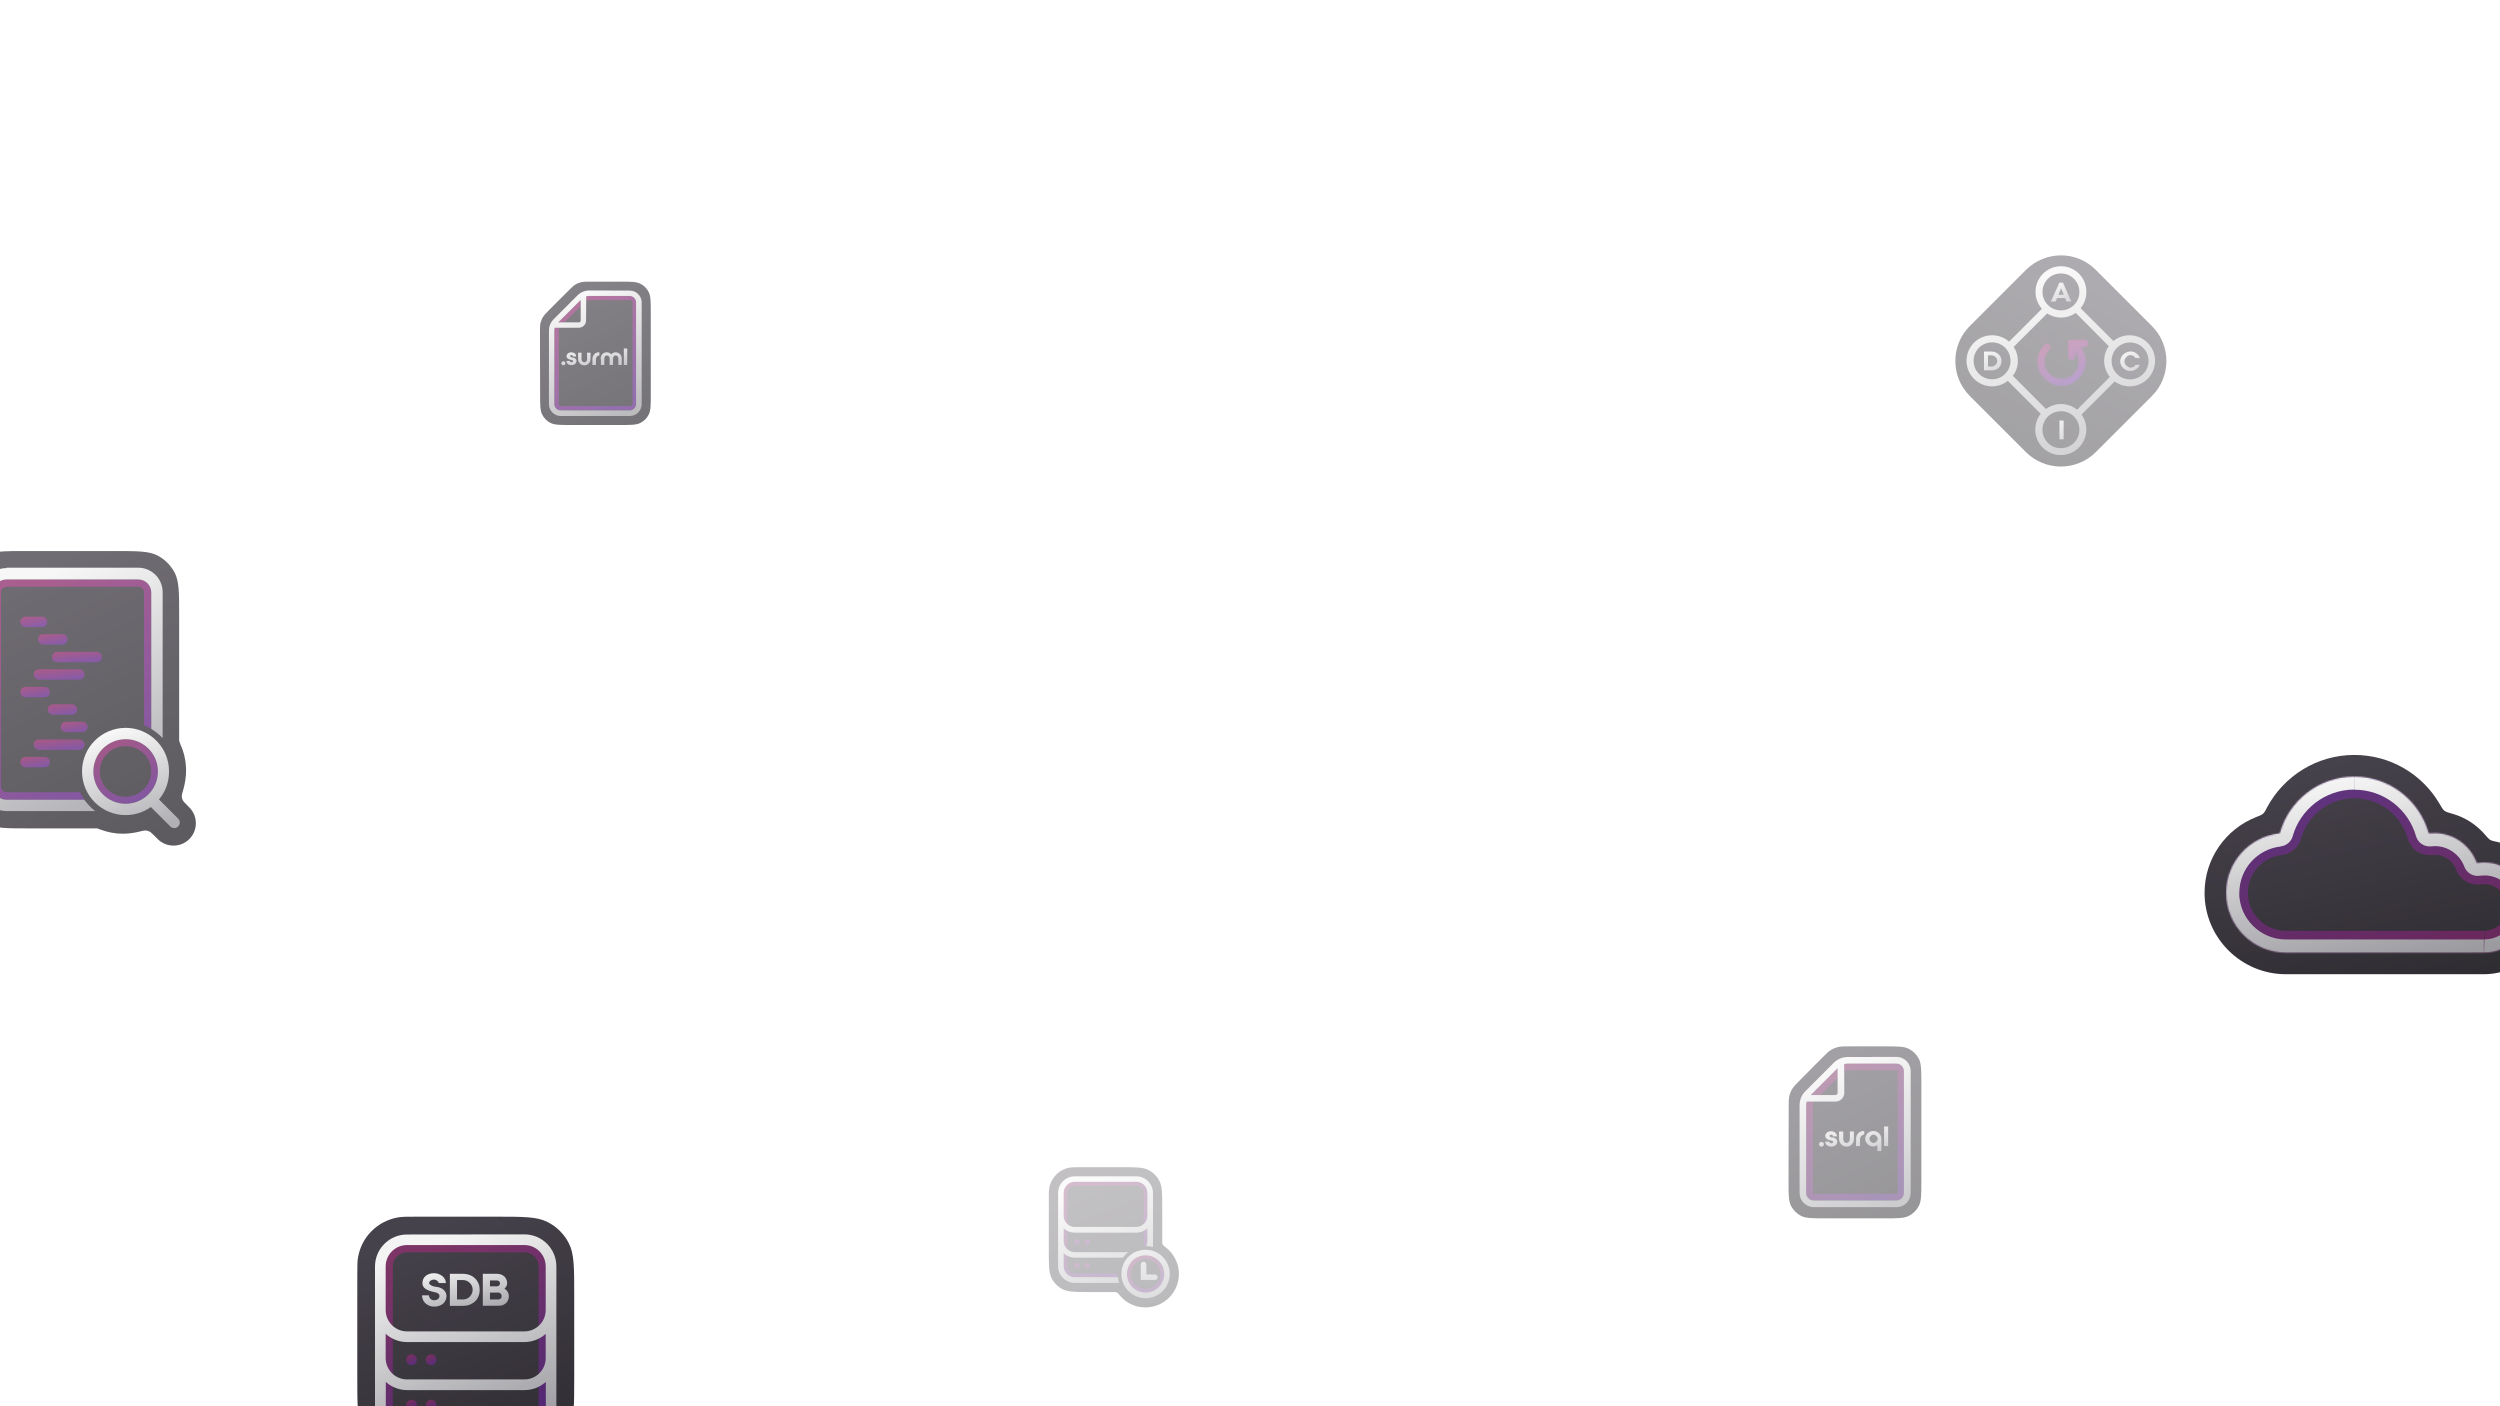 <?xml version="1.0" encoding="utf-8"?>
<!-- Generator: Adobe Illustrator 26.3.1, SVG Export Plug-In . SVG Version: 6.00 Build 0)  -->
<svg version="1.1" id="Layer_1" xmlns="http://www.w3.org/2000/svg" xmlns:xlink="http://www.w3.org/1999/xlink" x="0px" y="0px"
	 viewBox="0 0 1920 1080" style="enable-background:new 0 0 1920 1080;" xml:space="preserve">
<style type="text/css">
	.st0{opacity:0.7;}
	.st1{fill-rule:evenodd;clip-rule:evenodd;fill:url(#SVGID_1_);}
	
		.st2{fill:none;stroke:url(#SVGID_00000028300491272902116450000001092597166390633097_);stroke-width:8.371;stroke-linejoin:bevel;stroke-miterlimit:10;stroke-opacity:0.4;}
	.st3{fill-rule:evenodd;clip-rule:evenodd;fill:url(#SVGID_00000080900670868512734780000012690763966461687685_);}
	.st4{fill-rule:evenodd;clip-rule:evenodd;fill:url(#SVGID_00000060025071958467842400000001862684533550503324_);}
	
		.st5{fill-rule:evenodd;clip-rule:evenodd;fill:url(#SVGID_00000121980590448895447320000013506576059798273937_);fill-opacity:0.4;}
	.st6{fill-rule:evenodd;clip-rule:evenodd;fill:url(#SVGID_00000176735219321207437170000001887919949406380728_);}
	.st7{fill-rule:evenodd;clip-rule:evenodd;fill:url(#SVGID_00000059285134626405038110000009022632769833952441_);}
	.st8{fill:url(#SVGID_00000048471996461767943190000017795435682484160904_);fill-opacity:0.4;}
	.st9{fill:url(#SVGID_00000155839485690458355160000011620288645507555981_);fill-opacity:0.4;}
	.st10{fill:url(#SVGID_00000047046436916550836280000017663714892026187927_);fill-opacity:0.4;}
	.st11{fill:url(#SVGID_00000055683068878085036630000009782568831708365500_);fill-opacity:0.4;}
	.st12{fill:url(#SVGID_00000125592151887425037560000009736197314978715568_);fill-opacity:0.4;}
	.st13{fill:url(#SVGID_00000079461795244433357810000010619889547721968569_);fill-opacity:0.4;}
	.st14{fill:url(#SVGID_00000181051645335987394530000006957363683480707494_);fill-opacity:0.4;}
	.st15{fill:url(#SVGID_00000127744117467386950580000013059298352712046772_);fill-opacity:0.4;}
	.st16{fill:url(#SVGID_00000067955229893409056740000007039695201553182858_);fill-opacity:0.4;}
	.st17{opacity:0.6;}
	.st18{fill:url(#SVGID_00000011737835915873917850000007918123708089734812_);}
	
		.st19{fill:none;stroke:url(#SVGID_00000006671718694219904650000011463151995958178468_);stroke-width:5.812;stroke-linejoin:bevel;stroke-miterlimit:10;stroke-opacity:0.4;}
	.st20{fill:url(#SVGID_00000090972901784090478300000000804522940844371858_);}
	.st21{fill:url(#SVGID_00000179647300786353328700000003264562508773908867_);}
	.st22{fill-rule:evenodd;clip-rule:evenodd;fill:url(#SVGID_00000124875449132300014940000014745626137000448412_);}
	.st23{fill-rule:evenodd;clip-rule:evenodd;fill:url(#SVGID_00000119086378809812619080000002829254272949931190_);}
	.st24{opacity:0.9;}
	.st25{fill:url(#SVGID_00000006680039129808422760000003578276283503573159_);}
	
		.st26{opacity:0.3;fill:none;stroke:url(#SVGID_00000024000691178607113370000009119066358328815802_);stroke-width:9.555;stroke-linejoin:bevel;stroke-miterlimit:10;enable-background:new    ;}
	.st27{fill-rule:evenodd;clip-rule:evenodd;fill:url(#SVGID_00000009591838206117824760000000087174649140553612_);}
	.st28{opacity:0.3;fill:url(#SVGID_00000071535276244315632150000002197223180763795898_);enable-background:new    ;}
	.st29{opacity:0.3;fill:url(#SVGID_00000040554363782016915410000007805108519676380578_);enable-background:new    ;}
	.st30{opacity:0.3;fill:url(#SVGID_00000157271945400991090770000000365886468190272957_);enable-background:new    ;}
	.st31{opacity:0.3;fill:url(#SVGID_00000126297233417601780130000001570559822939935398_);enable-background:new    ;}
	.st32{fill:url(#SVGID_00000059992296889722016030000006306607500343508104_);}
	.st33{opacity:0.4;}
	.st34{fill:url(#SVGID_00000018950916455709579370000002261865036529929860_);}
	.st35{fill:url(#SVGID_00000152246014138101702410000017682183876328989882_);}
	.st36{fill:url(#SVGID_00000109023939110160765920000016795658313447968943_);}
	.st37{fill:url(#SVGID_00000037681876097831794200000010165037737095192983_);}
	.st38{fill:url(#SVGID_00000100380588034090335590000015816749856765427624_);}
	.st39{fill-rule:evenodd;clip-rule:evenodd;fill:#FFFFFF;filter:url(#Adobe_OpacityMaskFilter);}
	
		.st40{mask:url(#path-6-inside-1_1_11512_00000146490053352094917050000003353918802289482882_);fill:url(#SVGID_00000080206743001735858570000000650504498570666943_);fill-opacity:0.4;}
	.st41{fill-rule:evenodd;clip-rule:evenodd;fill:url(#SVGID_00000135661733826791005340000000128405753419279521_);}
	.st42{fill-rule:evenodd;clip-rule:evenodd;fill:url(#SVGID_00000066485261161799816490000009590021130574526852_);}
	.st43{fill-rule:evenodd;clip-rule:evenodd;fill:url(#SVGID_00000051356994523793836610000003810123370918648741_);}
	.st44{opacity:0.3;}
	
		.st45{fill-rule:evenodd;clip-rule:evenodd;fill:#FFFFFF;filter:url(#Adobe_OpacityMaskFilter_00000015346188296336356440000017254108722261913274_);}
	
		.st46{mask:url(#path-2-inside-1_208_1384_00000127735955667219051320000000188062743217041561_);fill:url(#SVGID_00000010286361308779219750000000889189170393230746_);}
	
		.st47{fill-rule:evenodd;clip-rule:evenodd;fill:#FFFFFF;filter:url(#Adobe_OpacityMaskFilter_00000159457799883254465010000006560924034224787605_);}
	
		.st48{mask:url(#path-4-inside-2_208_1384_00000182495533118952427790000012121409470731494550_);fill:url(#SVGID_00000049221589976143080120000014189276831852328637_);}
	.st49{fill-rule:evenodd;clip-rule:evenodd;fill:url(#SVGID_00000070090256136256202100000002318091515348747161_);}
	.st50{opacity:0.3;fill:url(#SVGID_00000101810109993411838960000016794734777307184782_);enable-background:new    ;}
	.st51{fill-rule:evenodd;clip-rule:evenodd;fill:url(#SVGID_00000094619443504401536800000011496497724888122508_);}
	.st52{fill:url(#SVGID_00000076603920689197145740000008157802641802788229_);}
	.st53{opacity:0.3;fill:url(#SVGID_00000108291061274176432770000010525697978323693442_);enable-background:new    ;}
	.st54{fill-rule:evenodd;clip-rule:evenodd;fill:url(#SVGID_00000074414815009989798120000010922796662216283032_);}
	.st55{opacity:0.3;fill:url(#SVGID_00000000205832927934891030000010096607694680063899_);enable-background:new    ;}
	.st56{opacity:0.3;fill:url(#SVGID_00000147204626682520435780000009115914084215894451_);enable-background:new    ;}
	.st57{opacity:0.3;fill:url(#SVGID_00000008110563331076129140000004511079421962680978_);enable-background:new    ;}
	.st58{opacity:0.3;fill:url(#SVGID_00000017492538462387993430000000616014709284904357_);enable-background:new    ;}
	.st59{opacity:0.45;}
	.st60{fill:url(#SVGID_00000055665860143963214780000003137060200789415050_);}
	
		.st61{fill:none;stroke:url(#SVGID_00000093140976384326174660000016331237672775119543_);stroke-width:9.555;stroke-linejoin:bevel;stroke-miterlimit:10;stroke-opacity:0.3;}
	.st62{fill:url(#SVGID_00000115496861267486706870000014145654277292228523_);}
	.st63{fill:url(#SVGID_00000143609624620709453690000011531792726760716459_);}
	.st64{fill-rule:evenodd;clip-rule:evenodd;fill:url(#SVGID_00000068660743705824715830000005653196093001595543_);}
	.st65{fill-rule:evenodd;clip-rule:evenodd;fill:url(#SVGID_00000139271467755132223040000005215937055821889666_);}
</style>
<g class="st0">
	<g>
		
			<linearGradient id="SVGID_1_" gradientUnits="userSpaceOnUse" x1="14.929" y1="1108.874" x2="112.845" y2="894.06" gradientTransform="matrix(1 0 0 -1 0 1549.89)">
			<stop  offset="0" style="stop-color:#322D37"/>
			<stop  offset="1" style="stop-color:#18151B"/>
		</linearGradient>
		<path class="st1" d="M-26.7,468.4c0-13.2,0-19.9,2-25.3c3.2-8.2,9.7-14.9,17.9-17.9c5.4-2,11.9-2,25.3-2H88c17.4,0,26,0,32.7,3.3
			c5.9,3,10.5,7.7,13.6,13.6c3.3,6.7,3.3,15.2,3.3,32.7v93.8c0,1,0,1.5,0,2c0,0.5,0.2,0.7,0.3,1.2c0.2,0.5,0.3,1,0.8,2.2
			c2.7,6,4.2,12.7,4.2,19.8c0,4.7-0.7,9.2-1.8,13.4c-1,3.5-1.5,5.2-1.5,6.4s0.2,1.8,0.8,3c0.5,1,1.5,2,3.5,4l1.5,1.5
			c6.7,6.7,6.7,17.6,0,24.3c-6.7,6.7-17.6,6.7-24.3,0l-2.5-2.5c-2-2-2.8-2.8-3.9-3.3c-1-0.5-1.7-0.7-2.8-0.8c-1.2,0-2.8,0.3-6.2,1.2
			c-3.7,0.8-7.5,1.3-11.4,1.3c-6,0-11.9-1.2-17.2-3.2c-1-0.3-1.5-0.5-1.8-0.7c-0.3-0.2-0.7-0.2-1-0.2c-0.3,0-0.8,0-1.7,0H22.7
			c-17.4,0-26,0-32.7-3.3c-5.9-3-10.5-7.7-13.6-13.6c-3.3-6.7-3.3-15.2-3.3-32.7v-118H-26.7z"/>
	</g>
	
		<linearGradient id="SVGID_00000067948385749839468360000012594392509636849076_" gradientUnits="userSpaceOnUse" x1="85.151" y1="980.3" x2="107.535" y2="934.539" gradientTransform="matrix(1 0 0 -1 0 1549.89)">
		<stop  offset="0" style="stop-color:#FF00A0"/>
		<stop  offset="1" style="stop-color:#9600FF"/>
	</linearGradient>
	
		<path style="fill:none;stroke:url(#SVGID_00000067948385749839468360000012594392509636849076_);stroke-width:8.371;stroke-linejoin:bevel;stroke-miterlimit:10;stroke-opacity:0.4;" d="
		M120.3,592.5c0,12.9-10.7,23.6-23.9,23.6c-13.2,0-23.9-10.5-23.9-23.6s10.7-23.6,23.9-23.6C109.7,568.9,120.3,579.4,120.3,592.5z"
		/>
	
		<linearGradient id="SVGID_00000171688215343173330550000017971613770754626690_" gradientUnits="userSpaceOnUse" x1="65.53" y1="1087.377" x2="104.605" y2="923.042" gradientTransform="matrix(1 0 0 -1 0 1549.89)">
		<stop  offset="0" style="stop-color:#4C4C4C"/>
		<stop  offset="1" style="stop-color:#1B1B1F"/>
	</linearGradient>
	<path style="fill-rule:evenodd;clip-rule:evenodd;fill:url(#SVGID_00000171688215343173330550000017971613770754626690_);" d="
		M71.7,592.5c0-13.7,11.1-24.8,24.8-24.8s24.8,11.1,24.8,24.8c0,13.7-11.1,24.8-24.8,24.8C82.8,617.3,71.7,606.2,71.7,592.5z
		 M96.5,559C78.1,559,63,573.9,63,592.5c0,18.4,14.9,33.5,33.5,33.5c7.2,0,13.9-2.3,19.4-6.2l14.9,14.9c1.7,1.7,4.4,1.7,6,0
		c1.7-1.7,1.7-4.4,0-6l-14.7-14.7c4.9-5.9,7.7-13.2,7.7-21.3C130,574.1,114.9,559,96.5,559z"/>
	
		<linearGradient id="SVGID_00000097498439137781028240000014584953021420985478_" gradientUnits="userSpaceOnUse" x1="85.985" y1="987.061" x2="112.686" y2="911.319" gradientTransform="matrix(1 0 0 -1 0 1549.89)">
		<stop  offset="0" style="stop-color:#F3F3F3"/>
		<stop  offset="1" style="stop-color:#8F8F95"/>
	</linearGradient>
	<path style="fill-rule:evenodd;clip-rule:evenodd;fill:url(#SVGID_00000097498439137781028240000014584953021420985478_);" d="
		M71.7,592.5c0-13.7,11.1-24.8,24.8-24.8s24.8,11.1,24.8,24.8c0,13.7-11.1,24.8-24.8,24.8C82.8,617.3,71.7,606.2,71.7,592.5z
		 M96.5,559C78.1,559,63,573.9,63,592.5c0,18.4,14.9,33.5,33.5,33.5c7.2,0,13.9-2.3,19.4-6.2l14.9,14.9c1.7,1.7,4.4,1.7,6,0
		c1.7-1.7,1.7-4.4,0-6l-14.7-14.7c4.9-5.9,7.7-13.2,7.7-21.3C130,574.1,114.9,559,96.5,559z"/>
	
		<linearGradient id="SVGID_00000041291551767025362290000004220139273436555149_" gradientUnits="userSpaceOnUse" x1="13.509" y1="1082.605" x2="97.777" y2="958.133" gradientTransform="matrix(1 0 0 -1 0 1549.89)">
		<stop  offset="0" style="stop-color:#FF00A0"/>
		<stop  offset="1" style="stop-color:#9600FF"/>
	</linearGradient>
	
		<path style="fill-rule:evenodd;clip-rule:evenodd;fill:url(#SVGID_00000041291551767025362290000004220139273436555149_);fill-opacity:0.4;" d="
		M110.6,557V455c0-2.3-2-4.4-4.4-4.4H37.7H5.1c-2.3,0-4.4,2-4.4,4.4v149c0,2.3,2,4.4,4.4,4.4h56.4c1.7,3.7,4,7.2,6.9,10H5.1
		c-7.9,0-14.4-6.4-14.4-14.4V455c0-7.9,6.4-14.4,14.4-14.4h32.7h68.5c7.9,0,14.4,6.4,14.4,14.4v108
		C117.6,560.5,114.3,558.5,110.6,557z"/>
	
		<linearGradient id="SVGID_00000068676034471628936440000007816551924773850041_" gradientUnits="userSpaceOnUse" x1="18.819" y1="1099.83" x2="97.656" y2="929.896" gradientTransform="matrix(1 0 0 -1 0 1549.89)">
		<stop  offset="0" style="stop-color:#4C4C4C"/>
		<stop  offset="1" style="stop-color:#1B1B1F"/>
	</linearGradient>
	<path style="fill-rule:evenodd;clip-rule:evenodd;fill:url(#SVGID_00000068676034471628936440000007816551924773850041_);" d="
		M5.1,436.3c-10.4,0-18.8,8.4-18.8,18.8v149c0,10.4,8.4,18.8,18.8,18.8h68c-3.2-2.5-6-5.4-8.4-8.7H4.9c-5.5,0-10-4.5-10-10V455
		c0-5.5,4.5-10,10-10h101.3c5.5,0,10,4.5,10,10v104.8c3.2,2,6.2,4.4,8.7,7v-112c0-10.4-8.4-18.8-18.8-18.8H5.1V436.3z"/>
	
		<linearGradient id="SVGID_00000138550172599856596820000005008771556043291011_" gradientUnits="userSpaceOnUse" x1="18.819" y1="1099.83" x2="97.656" y2="929.896" gradientTransform="matrix(1 0 0 -1 0 1549.89)">
		<stop  offset="0" style="stop-color:#F3F3F3"/>
		<stop  offset="1" style="stop-color:#8F8F95"/>
	</linearGradient>
	<path style="fill-rule:evenodd;clip-rule:evenodd;fill:url(#SVGID_00000138550172599856596820000005008771556043291011_);" d="
		M5.1,436.3c-10.4,0-18.8,8.4-18.8,18.8v149c0,10.4,8.4,18.8,18.8,18.8h68c-3.2-2.5-6-5.4-8.4-8.7H4.9c-5.5,0-10-4.5-10-10V455
		c0-5.5,4.5-10,10-10h101.3c5.5,0,10,4.5,10,10v104.8c3.2,2,6.2,4.4,8.7,7v-112c0-10.4-8.4-18.8-18.8-18.8H5.1V436.3z"/>
	
		<linearGradient id="SVGID_00000078739029767665784310000003982272917490734770_" gradientUnits="userSpaceOnUse" x1="25.252" y1="1076.225" x2="26.777" y2="1068.265" gradientTransform="matrix(1 0 0 -1 0 1549.89)">
		<stop  offset="0" style="stop-color:#FF00A0"/>
		<stop  offset="1" style="stop-color:#9600FF"/>
	</linearGradient>
	<path style="fill:url(#SVGID_00000078739029767665784310000003982272917490734770_);fill-opacity:0.4;" d="M19.6,473.6h12.7
		c2.2,0,4,1.8,4,4l0,0c0,2.2-1.8,4-4,4H19.6c-2.2,0-4-1.8-4-4l0,0C15.6,475.4,17.5,473.6,19.6,473.6z"/>
	
		<linearGradient id="SVGID_00000001660500569831996060000000351178626075417783_" gradientUnits="userSpaceOnUse" x1="44.936" y1="1035.956" x2="45.772" y2="1027.791" gradientTransform="matrix(1 0 0 -1 0 1549.89)">
		<stop  offset="0" style="stop-color:#FF00A0"/>
		<stop  offset="1" style="stop-color:#9600FF"/>
	</linearGradient>
	<path style="fill:url(#SVGID_00000001660500569831996060000000351178626075417783_);fill-opacity:0.4;" d="M29.9,514h31
		c2.2,0,4,1.8,4,4l0,0c0,2.2-1.8,4-4,4h-31c-2.2,0-4-1.8-4-4l0,0C25.7,515.8,27.5,514,29.9,514z"/>
	
		<linearGradient id="SVGID_00000146459226305820538590000016991326767683370915_" gradientUnits="userSpaceOnUse" x1="39.892" y1="1062.801" x2="41.289" y2="1054.795" gradientTransform="matrix(1 0 0 -1 0 1549.89)">
		<stop  offset="0" style="stop-color:#FF00A0"/>
		<stop  offset="1" style="stop-color:#9600FF"/>
	</linearGradient>
	<path style="fill:url(#SVGID_00000146459226305820538590000016991326767683370915_);fill-opacity:0.4;" d="M33.2,487h14.7
		c2.2,0,4,1.8,4,4l0,0c0,2.2-1.8,4-4,4H33.2c-2.2,0-4-1.8-4-4l0,0C29.2,488.8,30.9,487,33.2,487z"/>
	
		<linearGradient id="SVGID_00000147922821571421115440000007760382571024360861_" gradientUnits="userSpaceOnUse" x1="26.31" y1="1022.387" x2="27.708" y2="1014.381" gradientTransform="matrix(1 0 0 -1 0 1549.89)">
		<stop  offset="0" style="stop-color:#FF00A0"/>
		<stop  offset="1" style="stop-color:#9600FF"/>
	</linearGradient>
	<path style="fill:url(#SVGID_00000147922821571421115440000007760382571024360861_);fill-opacity:0.4;" d="M19.6,527.5h14.7
		c2.2,0,4,1.8,4,4l0,0c0,2.2-1.8,4-4,4H19.6c-2.2,0-4-1.8-4-4l0,0C15.6,529.2,17.5,527.5,19.6,527.5z"/>
	
		<linearGradient id="SVGID_00000156584137343936584660000004891878920836535690_" gradientUnits="userSpaceOnUse" x1="58.653" y1="1049.411" x2="59.503" y2="1041.248" gradientTransform="matrix(1 0 0 -1 0 1549.89)">
		<stop  offset="0" style="stop-color:#FF00A0"/>
		<stop  offset="1" style="stop-color:#9600FF"/>
	</linearGradient>
	<path style="fill:url(#SVGID_00000156584137343936584660000004891878920836535690_);fill-opacity:0.4;" d="M43.9,500.6h30.3
		c2.2,0,4,1.8,4,4l0,0c0,2.2-1.8,4-4,4H43.9c-2.2,0-4-1.8-4-4l0,0C39.9,502.4,41.7,500.6,43.9,500.6z"/>
	
		<linearGradient id="SVGID_00000096049555922351961020000006139861687985233310_" gradientUnits="userSpaceOnUse" x1="44.93" y1="982.096" x2="45.766" y2="973.931" gradientTransform="matrix(1 0 0 -1 0 1549.89)">
		<stop  offset="0" style="stop-color:#FF00A0"/>
		<stop  offset="1" style="stop-color:#9600FF"/>
	</linearGradient>
	<path style="fill:url(#SVGID_00000096049555922351961020000006139861687985233310_);fill-opacity:0.4;" d="M29.9,567.9h31
		c2.2,0,4,1.8,4,4l0,0c0,2.2-1.8,4-4,4h-31c-2.2,0-4-1.8-4-4l0,0C25.7,569.7,27.5,567.9,29.9,567.9z"/>
	
		<linearGradient id="SVGID_00000010303972912547399920000010837102547916035990_" gradientUnits="userSpaceOnUse" x1="47.25" y1="1008.937" x2="48.648" y2="1000.93" gradientTransform="matrix(1 0 0 -1 0 1549.89)">
		<stop  offset="0" style="stop-color:#FF00A0"/>
		<stop  offset="1" style="stop-color:#9600FF"/>
	</linearGradient>
	<path style="fill:url(#SVGID_00000010303972912547399920000010837102547916035990_);fill-opacity:0.4;" d="M40.6,540.9h14.7
		c2.2,0,4,1.8,4,4l0,0c0,2.2-1.8,4-4,4H40.6c-2.2,0-4-1.8-4-4l0,0C36.6,542.8,38.4,540.9,40.6,540.9z"/>
	
		<linearGradient id="SVGID_00000152949454806253943410000000538928560902300843_" gradientUnits="userSpaceOnUse" x1="26.328" y1="968.532" x2="27.727" y2="960.526" gradientTransform="matrix(1 0 0 -1 0 1549.89)">
		<stop  offset="0" style="stop-color:#FF00A0"/>
		<stop  offset="1" style="stop-color:#9600FF"/>
	</linearGradient>
	<path style="fill:url(#SVGID_00000152949454806253943410000000538928560902300843_);fill-opacity:0.4;" d="M19.6,581.3h14.7
		c2.2,0,4,1.8,4,4l0,0c0,2.2-1.8,4-4,4H19.6c-2.2,0-4-1.8-4-4l0,0C15.6,583.1,17.5,581.3,19.6,581.3z"/>
	
		<linearGradient id="SVGID_00000012471071097857099890000017663555499353582238_" gradientUnits="userSpaceOnUse" x1="56.244" y1="995.439" x2="57.769" y2="987.481" gradientTransform="matrix(1 0 0 -1 0 1549.89)">
		<stop  offset="0" style="stop-color:#FF00A0"/>
		<stop  offset="1" style="stop-color:#9600FF"/>
	</linearGradient>
	<path style="fill:url(#SVGID_00000012471071097857099890000017663555499353582238_);fill-opacity:0.4;" d="M50.6,554.3h12.7
		c2.2,0,4,1.8,4,4l0,0c0,2.2-1.8,4-4,4H50.6c-2.2,0-4-1.8-4-4l0,0C46.6,556.2,48.4,554.3,50.6,554.3z"/>
</g>
<g class="st17">
	<g>
		
			<linearGradient id="SVGID_00000130632625881694830780000015108816748392211879_" gradientUnits="userSpaceOnUse" x1="435.603" y1="1325.422" x2="483.835" y2="1221.205" gradientTransform="matrix(1 0 0 -1 0 1549.89)">
			<stop  offset="0" style="stop-color:#322D37"/>
			<stop  offset="1" style="stop-color:#18151B"/>
		</linearGradient>
		<path style="fill:url(#SVGID_00000130632625881694830780000015108816748392211879_);" d="M414.7,255.8c0-3.9,0-5.9,0.4-7.7
			c0.4-1.6,1-3.2,1.9-4.6c1-1.6,2.4-3,5.1-5.8l13.9-13.9c2.8-2.8,4.2-4.2,5.8-5.2c1.4-0.9,3-1.5,4.7-1.9c1.8-0.4,3.8-0.4,7.8-0.4
			h22.1c8.2,0,12.3,0,15.4,1.6c2.8,1.4,5,3.6,6.4,6.4c1.6,3.1,1.6,7.2,1.6,15.4V303c0,8.2,0,12.3-1.6,15.4c-1.4,2.8-3.6,5-6.4,6.4
			c-3.1,1.6-7.2,1.6-15.4,1.6h-38.2c-8.2,0-12.3,0-15.4-1.6c-2.8-1.4-5-3.6-6.4-6.4c-1.6-3.1-1.6-7.2-1.6-15.4L414.7,255.8
			L414.7,255.8z"/>
	</g>
	
		<linearGradient id="SVGID_00000181781277873672029370000003353309357755552426_" gradientUnits="userSpaceOnUse" x1="435.453" y1="1311.307" x2="479.531" y2="1246.196" gradientTransform="matrix(1 0 0 -1 0 1549.89)">
		<stop  offset="0" style="stop-color:#FF00A0"/>
		<stop  offset="1" style="stop-color:#9600FF"/>
	</linearGradient>
	
		<path style="fill:none;stroke:url(#SVGID_00000181781277873672029370000003353309357755552426_);stroke-width:5.812;stroke-linejoin:bevel;stroke-miterlimit:10;stroke-opacity:0.4;" d="
		M426.2,254c0-2.1,0.8-4.2,2.4-5.7l-1.7-1.7l1.7,1.7l18.3-18.3c1.5-1.5,3.5-2.4,5.7-2.4h31.6c2.5,0,4.5,2,4.5,4.5v78.1
		c0,2.5-2,4.5-4.5,4.5h-53.4c-2.5,0-4.5-2-4.5-4.5V254H426.2z"/>
	
		<linearGradient id="SVGID_00000030449911606098509530000009571727121322482873_" gradientUnits="userSpaceOnUse" x1="454.984" y1="1286.556" x2="458.42" y2="1262.845" gradientTransform="matrix(1 0 0 -1 0 1549.89)">
		<stop  offset="0" style="stop-color:#4C4C4C"/>
		<stop  offset="1" style="stop-color:#1B1B1F"/>
	</linearGradient>
	<path style="fill:url(#SVGID_00000030449911606098509530000009571727121322482873_);" d="M434.2,279c0,0.2,0,0.4-0.1,0.6
		s-0.2,0.3-0.3,0.5c-0.1,0.1-0.3,0.2-0.5,0.3c-0.2,0.1-0.4,0.1-0.6,0.1c-0.4,0-0.8-0.1-1.1-0.4c-0.3-0.3-0.4-0.6-0.4-1.1
		c0-0.2,0-0.4,0.1-0.6s0.2-0.3,0.3-0.5c0.1-0.1,0.3-0.3,0.5-0.3c0.2-0.1,0.4-0.1,0.6-0.1s0.4,0,0.6,0.1s0.3,0.2,0.5,0.3
		c0.1,0.1,0.3,0.3,0.3,0.5C434.2,278.6,434.2,278.8,434.2,279z M440,274.7c0.4,0,0.7,0.1,1,0.2s0.6,0.3,0.9,0.5s0.5,0.5,0.6,0.8
		c0.2,0.3,0.2,0.7,0.2,1c0,0.5-0.1,1-0.3,1.4c-0.2,0.4-0.5,0.7-0.9,1c-0.3,0.3-0.8,0.5-1.2,0.6c-0.5,0.2-0.9,0.2-1.4,0.2
		s-1-0.1-1.5-0.2s-0.9-0.3-1.2-0.6c-0.4-0.3-0.6-0.6-0.8-1c-0.2-0.4-0.3-0.9-0.3-1.4h2.6c0,0.4,0.1,0.7,0.4,0.8
		c0.3,0.1,0.5,0.2,0.8,0.2s0.6-0.1,0.8-0.2c0.3-0.2,0.4-0.4,0.4-0.7c0-0.2-0.1-0.4-0.4-0.6s-0.6-0.3-1-0.3c-0.5-0.1-0.9-0.2-1.3-0.3
		c-0.4-0.2-0.8-0.4-1.2-0.6c-0.3-0.2-0.6-0.5-0.8-0.8c-0.2-0.3-0.3-0.7-0.3-1c0-0.5,0.1-0.9,0.3-1.3c0.2-0.4,0.5-0.7,0.8-1
		c0.4-0.3,0.7-0.5,1.2-0.6c0.5-0.2,0.9-0.2,1.4-0.2s1,0.1,1.4,0.2c0.5,0.1,0.8,0.3,1.2,0.6c0.3,0.3,0.6,0.6,0.8,1
		c0.2,0.4,0.3,0.8,0.3,1.4H440c0-0.2,0-0.4-0.1-0.5s-0.1-0.2-0.2-0.3c-0.1-0.1-0.2-0.1-0.4-0.2c-0.1,0-0.3-0.1-0.4-0.1
		c-0.3,0-0.6,0.1-0.8,0.2c-0.2,0.1-0.3,0.3-0.3,0.6c0,0.1,0.1,0.3,0.2,0.4s0.3,0.2,0.5,0.3c0.2,0.1,0.4,0.2,0.7,0.2
		C439.4,274.6,439.7,274.7,440,274.7z M446.6,270.9v4.7c0,0.4,0,0.7,0.1,1s0.2,0.6,0.4,0.8c0.2,0.2,0.4,0.4,0.7,0.6
		c0.3,0.1,0.6,0.2,1,0.2s0.7-0.1,0.9-0.2c0.3-0.1,0.5-0.3,0.7-0.6c0.2-0.2,0.3-0.5,0.4-0.8s0.1-0.7,0.1-1v-4.7h2.6v4.7
		c0,0.7-0.1,1.3-0.3,1.9c-0.2,0.6-0.5,1.1-1,1.6c-0.4,0.5-0.9,0.8-1.5,1.1c-0.6,0.3-1.2,0.4-1.9,0.4c-0.7,0-1.4-0.1-2-0.4
		s-1.1-0.6-1.5-1.1s-0.7-1-1-1.6c-0.2-0.6-0.3-1.2-0.3-1.9v-4.7H446.6z M455,275.6c0-0.7,0.1-1.3,0.4-1.9c0.2-0.6,0.6-1.1,1-1.6
		s0.9-0.8,1.5-1.1c0.6-0.3,1.3-0.4,2-0.4h0.4v2.4c-0.4,0-0.7,0.1-1,0.2s-0.6,0.3-0.8,0.6c-0.2,0.2-0.4,0.5-0.6,0.8
		c-0.1,0.3-0.2,0.7-0.2,1v4.7H455V275.6z M461.3,275.6c0-0.7,0.1-1.3,0.3-1.9c0.2-0.6,0.5-1.1,0.9-1.6s0.9-0.8,1.5-1.1
		c0.6-0.3,1.2-0.4,2-0.4c0.7,0,1.3,0.1,1.9,0.4s1.1,0.7,1.5,1.2c0.4-0.5,0.9-0.9,1.5-1.2c0.6-0.3,1.2-0.4,1.9-0.4
		c0.7,0,1.4,0.1,2,0.4s1.1,0.6,1.5,1.1s0.7,1,0.9,1.6c0.2,0.6,0.3,1.3,0.3,1.9v4.7h-2.6v-4.7c0-0.4,0-0.7-0.1-1s-0.2-0.6-0.4-0.8
		c-0.2-0.2-0.4-0.4-0.7-0.6c-0.3-0.1-0.6-0.2-0.9-0.2c-0.4,0-0.7,0.1-0.9,0.2c-0.3,0.1-0.5,0.3-0.6,0.6c-0.2,0.2-0.3,0.5-0.4,0.8
		s-0.1,0.7-0.1,1v4.7h-2.6v-4.7c0-0.4,0-0.7-0.1-1s-0.2-0.6-0.4-0.8c-0.2-0.2-0.4-0.4-0.7-0.6c-0.3-0.1-0.6-0.2-0.9-0.2
		c-0.4,0-0.7,0.1-0.9,0.2c-0.3,0.1-0.5,0.3-0.6,0.6c-0.2,0.2-0.3,0.5-0.4,0.8s-0.1,0.7-0.1,1v4.7h-2.6v-4.7H461.3z M479.1,267.7h2.6
		v12.6h-2.6V267.7z"/>
	
		<linearGradient id="SVGID_00000083777209746318355170000006469799351610796972_" gradientUnits="userSpaceOnUse" x1="454.984" y1="1286.556" x2="458.42" y2="1262.845" gradientTransform="matrix(1 0 0 -1 0 1549.89)">
		<stop  offset="0" style="stop-color:#F3F3F3"/>
		<stop  offset="1" style="stop-color:#8F8F95"/>
	</linearGradient>
	<path style="fill:url(#SVGID_00000083777209746318355170000006469799351610796972_);" d="M434.2,279c0,0.2,0,0.4-0.1,0.6
		s-0.2,0.3-0.3,0.5c-0.1,0.1-0.3,0.2-0.5,0.3c-0.2,0.1-0.4,0.1-0.6,0.1c-0.4,0-0.8-0.1-1.1-0.4c-0.3-0.3-0.4-0.6-0.4-1.1
		c0-0.2,0-0.4,0.1-0.6s0.2-0.3,0.3-0.5c0.1-0.1,0.3-0.3,0.5-0.3c0.2-0.1,0.4-0.1,0.6-0.1s0.4,0,0.6,0.1s0.3,0.2,0.5,0.3
		c0.1,0.1,0.3,0.3,0.3,0.5C434.2,278.6,434.2,278.8,434.2,279z M440,274.7c0.4,0,0.7,0.1,1,0.2s0.6,0.3,0.9,0.5s0.5,0.5,0.6,0.8
		c0.2,0.3,0.2,0.7,0.2,1c0,0.5-0.1,1-0.3,1.4c-0.2,0.4-0.5,0.7-0.9,1c-0.3,0.3-0.8,0.5-1.2,0.6c-0.5,0.2-0.9,0.2-1.4,0.2
		s-1-0.1-1.5-0.2s-0.9-0.3-1.2-0.6c-0.4-0.3-0.6-0.6-0.8-1c-0.2-0.4-0.3-0.9-0.3-1.4h2.6c0,0.4,0.1,0.7,0.4,0.8
		c0.3,0.1,0.5,0.2,0.8,0.2s0.6-0.1,0.8-0.2c0.3-0.2,0.4-0.4,0.4-0.7c0-0.2-0.1-0.4-0.4-0.6s-0.6-0.3-1-0.3c-0.5-0.1-0.9-0.2-1.3-0.3
		c-0.4-0.2-0.8-0.4-1.2-0.6c-0.3-0.2-0.6-0.5-0.8-0.8c-0.2-0.3-0.3-0.7-0.3-1c0-0.5,0.1-0.9,0.3-1.3c0.2-0.4,0.5-0.7,0.8-1
		c0.4-0.3,0.7-0.5,1.2-0.6c0.5-0.2,0.9-0.2,1.4-0.2s1,0.1,1.4,0.2c0.5,0.1,0.8,0.3,1.2,0.6c0.3,0.3,0.6,0.6,0.8,1
		c0.2,0.4,0.3,0.8,0.3,1.4H440c0-0.2,0-0.4-0.1-0.5s-0.1-0.2-0.2-0.3c-0.1-0.1-0.2-0.1-0.4-0.2c-0.1,0-0.3-0.1-0.4-0.1
		c-0.3,0-0.6,0.1-0.8,0.2c-0.2,0.1-0.3,0.3-0.3,0.6c0,0.1,0.1,0.3,0.2,0.4s0.3,0.2,0.5,0.3c0.2,0.1,0.4,0.2,0.7,0.2
		C439.4,274.6,439.7,274.7,440,274.7z M446.6,270.9v4.7c0,0.4,0,0.7,0.1,1s0.2,0.6,0.4,0.8c0.2,0.2,0.4,0.4,0.7,0.6
		c0.3,0.1,0.6,0.2,1,0.2s0.7-0.1,0.9-0.2c0.3-0.1,0.5-0.3,0.7-0.6c0.2-0.2,0.3-0.5,0.4-0.8s0.1-0.7,0.1-1v-4.7h2.6v4.7
		c0,0.7-0.1,1.3-0.3,1.9c-0.2,0.6-0.5,1.1-1,1.6c-0.4,0.5-0.9,0.8-1.5,1.1c-0.6,0.3-1.2,0.4-1.9,0.4c-0.7,0-1.4-0.1-2-0.4
		s-1.1-0.6-1.5-1.1s-0.7-1-1-1.6c-0.2-0.6-0.3-1.2-0.3-1.9v-4.7H446.6z M455,275.6c0-0.7,0.1-1.3,0.4-1.9c0.2-0.6,0.6-1.1,1-1.6
		s0.9-0.8,1.5-1.1c0.6-0.3,1.3-0.4,2-0.4h0.4v2.4c-0.4,0-0.7,0.1-1,0.2s-0.6,0.3-0.8,0.6c-0.2,0.2-0.4,0.5-0.6,0.8
		c-0.1,0.3-0.2,0.7-0.2,1v4.7H455V275.6z M461.3,275.6c0-0.7,0.1-1.3,0.3-1.9c0.2-0.6,0.5-1.1,0.9-1.6s0.9-0.8,1.5-1.1
		c0.6-0.3,1.2-0.4,2-0.4c0.7,0,1.3,0.1,1.9,0.4s1.1,0.7,1.5,1.2c0.4-0.5,0.9-0.9,1.5-1.2c0.6-0.3,1.2-0.4,1.9-0.4
		c0.7,0,1.4,0.1,2,0.4s1.1,0.6,1.5,1.1s0.7,1,0.9,1.6c0.2,0.6,0.3,1.3,0.3,1.9v4.7h-2.6v-4.7c0-0.4,0-0.7-0.1-1s-0.2-0.6-0.4-0.8
		c-0.2-0.2-0.4-0.4-0.7-0.6c-0.3-0.1-0.6-0.2-0.9-0.2c-0.4,0-0.7,0.1-0.9,0.2c-0.3,0.1-0.5,0.3-0.6,0.6c-0.2,0.2-0.3,0.5-0.4,0.8
		s-0.1,0.7-0.1,1v4.7h-2.6v-4.7c0-0.4,0-0.7-0.1-1s-0.2-0.6-0.4-0.8c-0.2-0.2-0.4-0.4-0.7-0.6c-0.3-0.1-0.6-0.2-0.9-0.2
		c-0.4,0-0.7,0.1-0.9,0.2c-0.3,0.1-0.5,0.3-0.6,0.6c-0.2,0.2-0.3,0.5-0.4,0.8s-0.1,0.7-0.1,1v4.7h-2.6v-4.7H461.3z M479.1,267.7h2.6
		v12.6h-2.6V267.7z"/>
	
		<linearGradient id="SVGID_00000051365397637121853400000008779436227283202745_" gradientUnits="userSpaceOnUse" x1="438.062" y1="1319.543" x2="478.949" y2="1231.944" gradientTransform="matrix(1 0 0 -1 0 1549.89)">
		<stop  offset="0" style="stop-color:#4C4C4C"/>
		<stop  offset="1" style="stop-color:#1B1B1F"/>
	</linearGradient>
	<path style="fill-rule:evenodd;clip-rule:evenodd;fill:url(#SVGID_00000051365397637121853400000008779436227283202745_);" d="
		M450.2,227.6c0.7-0.2,1.5-0.3,2.2-0.3h31.2c2.7,0,4.9,2.2,4.9,4.9v78.1c0,2.7-2.2,4.9-4.9,4.9h-53c-2.7,0-4.9-2.2-4.9-4.9V254
		c0-0.8,0.1-1.5,0.3-2.3c0.1,0,0.3,0,0.4,0h18.1c3.1,0,5.6-2.5,5.6-5.6L450.2,227.6L450.2,227.6z M446,230.3l-17.3,17.3h15.9
		c0.8,0,1.4-0.6,1.4-1.4V230.3z M452.5,223.1c-3.3,0-6.5,1.3-8.9,3.7l-18.3,18.3c-2.4,2.4-3.7,5.5-3.7,8.9v56.4c0,5,4.1,9.1,9.1,9.1
		h53c5,0,9.1-4.1,9.1-9.1v-78.1c0-5-4.1-9.1-9.1-9.1L452.5,223.1L452.5,223.1z"/>
	
		<linearGradient id="SVGID_00000008854047364019928800000016837863435643392649_" gradientUnits="userSpaceOnUse" x1="438.062" y1="1319.543" x2="478.949" y2="1231.944" gradientTransform="matrix(1 0 0 -1 0 1549.89)">
		<stop  offset="0" style="stop-color:#F3F3F3"/>
		<stop  offset="1" style="stop-color:#8F8F95"/>
	</linearGradient>
	<path style="fill-rule:evenodd;clip-rule:evenodd;fill:url(#SVGID_00000008854047364019928800000016837863435643392649_);" d="
		M450.2,227.6c0.7-0.2,1.5-0.3,2.2-0.3h31.2c2.7,0,4.9,2.2,4.9,4.9v78.1c0,2.7-2.2,4.9-4.9,4.9h-53c-2.7,0-4.9-2.2-4.9-4.9V254
		c0-0.8,0.1-1.5,0.3-2.3c0.1,0,0.3,0,0.4,0h18.1c3.1,0,5.6-2.5,5.6-5.6L450.2,227.6L450.2,227.6z M446,230.3l-17.3,17.3h15.9
		c0.8,0,1.4-0.6,1.4-1.4V230.3z M452.5,223.1c-3.3,0-6.5,1.3-8.9,3.7l-18.3,18.3c-2.4,2.4-3.7,5.5-3.7,8.9v56.4c0,5,4.1,9.1,9.1,9.1
		h53c5,0,9.1-4.1,9.1-9.1v-78.1c0-5-4.1-9.1-9.1-9.1L452.5,223.1L452.5,223.1z"/>
</g>
<g class="st24">
	<g>
		
			<linearGradient id="SVGID_00000135650933483972796640000013621530191860843148_" gradientUnits="userSpaceOnUse" x1="325.423" y1="605.562" x2="397.304" y2="423.121" gradientTransform="matrix(1 0 0 -1 0 1549.89)">
			<stop  offset="0" style="stop-color:#322D37"/>
			<stop  offset="1" style="stop-color:#18151B"/>
		</linearGradient>
		<path style="fill:url(#SVGID_00000135650933483972796640000013621530191860843148_);" d="M274.4,980.3c0-7.7,0-11.6,0.6-14.8
			c2.7-15.6,14.9-27.7,30.5-30.5c3.2-0.6,7.1-0.6,14.8-0.6h60.6c21,0,31.5,0,39.6,4.1c7.1,3.6,12.8,9.3,16.4,16.4
			c4.1,8,4.1,18.5,4.1,39.6v63.5c0,21,0,31.5-4.1,39.6c-3.6,7.1-9.3,12.8-16.4,16.4c-8,4.1-18.5,4.1-39.6,4.1h-46.4
			c-21,0-31.5,0-39.6-4.1c-7.1-3.6-12.8-9.3-16.4-16.4c-4.1-8-4.1-18.5-4.1-39.6V980.3z"/>
	</g>
	
		<linearGradient id="SVGID_00000006675207357809351670000003227588382165250203_" gradientUnits="userSpaceOnUse" x1="325.41" y1="581.226" x2="389.855" y2="466.017" gradientTransform="matrix(1 0 0 -1 0 1549.89)">
		<stop  offset="0" style="stop-color:#FF00A0"/>
		<stop  offset="1" style="stop-color:#9600FF"/>
	</linearGradient>
	
		<path style="opacity:0.3;fill:none;stroke:url(#SVGID_00000006675207357809351670000003227588382165250203_);stroke-width:9.555;stroke-linejoin:bevel;stroke-miterlimit:10;enable-background:new    ;" d="
		M312.6,957h90.1c8.7,0,15.7,7,15.7,15.7v107.2c0,8.7-7,15.7-15.7,15.7h-90.1c-8.7,0-15.7-7-15.7-15.7V972.7
		C296.9,964,304,957,312.6,957z"/>
	
		<linearGradient id="SVGID_00000040537096427594538490000018137943427730961802_" gradientUnits="userSpaceOnUse" x1="330.393" y1="594.034" x2="388.706" y2="443.436" gradientTransform="matrix(1 0 0 -1 0 1549.89)">
		<stop  offset="0" style="stop-color:#F3F3F3"/>
		<stop  offset="1" style="stop-color:#8F8F95"/>
	</linearGradient>
	<path style="fill-rule:evenodd;clip-rule:evenodd;fill:url(#SVGID_00000040537096427594538490000018137943427730961802_);" d="
		M312.6,948.1c-13.6,0-24.6,11-24.6,24.6V989v17.1v19.8v17.1v36.9c0,13.6,11,24.6,24.6,24.6h90.1c13.6,0,24.6-11,24.6-24.6V1043
		v-17.1v-19.8V989v-16.4c0-13.6-11-24.6-24.6-24.6L312.6,948.1L312.6,948.1z M419.1,989v-16.4c0-9-7.3-16.4-16.4-16.4h-90.1
		c-9,0-16.4,7.3-16.4,16.4V989v17.1c0,9,7.3,16.4,16.4,16.4h90.1c9,0,16.4-7.3,16.4-16.4V989z M419.1,1024.4
		c-4.3,3.9-10.1,6.3-16.4,6.3h-90.1c-6.3,0-12-2.4-16.4-6.3v1.5v17.1c0,9,7.3,16.4,16.4,16.4h90.1c9,0,16.4-7.3,16.4-16.4v-17.1
		V1024.4z M296.3,1079.8v-18.5c4.3,3.9,10.1,6.3,16.4,6.3h90.1c6.3,0,12-2.4,16.4-6.3v18.5c0,9-7.3,16.4-16.4,16.4h-90.1
		C303.6,1096.2,296.3,1088.9,296.3,1079.8z"/>
	
		<linearGradient id="SVGID_00000071545942547944317370000013254071962695559552_" gradientUnits="userSpaceOnUse" x1="314.435" y1="508.954" x2="317.76" y2="502.237" gradientTransform="matrix(1 0 0 -1 0 1549.89)">
		<stop  offset="0" style="stop-color:#FF00A0"/>
		<stop  offset="1" style="stop-color:#9600FF"/>
	</linearGradient>
	
		<circle style="opacity:0.3;fill:url(#SVGID_00000071545942547944317370000013254071962695559552_);enable-background:new    ;" cx="316.1" cy="1044.3" r="4.1"/>
	
		<linearGradient id="SVGID_00000069365299966408947890000001102580462051130787_" gradientUnits="userSpaceOnUse" x1="329.438" y1="508.949" x2="332.763" y2="502.231" gradientTransform="matrix(1 0 0 -1 0 1549.89)">
		<stop  offset="0" style="stop-color:#FF00A0"/>
		<stop  offset="1" style="stop-color:#9600FF"/>
	</linearGradient>
	
		<circle style="opacity:0.3;fill:url(#SVGID_00000069365299966408947890000001102580462051130787_);enable-background:new    ;" cx="331.1" cy="1044.3" r="4.1"/>
	
		<linearGradient id="SVGID_00000059304142721266430070000004289045764715657888_" gradientUnits="userSpaceOnUse" x1="314.438" y1="474.149" x2="317.763" y2="467.43" gradientTransform="matrix(1 0 0 -1 0 1549.89)">
		<stop  offset="0" style="stop-color:#FF00A0"/>
		<stop  offset="1" style="stop-color:#9600FF"/>
	</linearGradient>
	
		<circle style="opacity:0.3;fill:url(#SVGID_00000059304142721266430070000004289045764715657888_);enable-background:new    ;" cx="316.1" cy="1079.1" r="4.1"/>
	
		<linearGradient id="SVGID_00000128468285410648001590000004662407831480985248_" gradientUnits="userSpaceOnUse" x1="329.441" y1="474.143" x2="332.766" y2="467.424" gradientTransform="matrix(1 0 0 -1 0 1549.89)">
		<stop  offset="0" style="stop-color:#FF00A0"/>
		<stop  offset="1" style="stop-color:#9600FF"/>
	</linearGradient>
	
		<circle style="opacity:0.3;fill:url(#SVGID_00000128468285410648001590000004662407831480985248_);enable-background:new    ;" cx="331.1" cy="1079.1" r="4.1"/>
	
		<linearGradient id="SVGID_00000106122377590070488020000004560650159017360032_" gradientUnits="userSpaceOnUse" x1="352.492" y1="579.685" x2="362.281" y2="534.144" gradientTransform="matrix(1 0 0 -1 0 1549.89)">
		<stop  offset="0" style="stop-color:#F3F3F3"/>
		<stop  offset="1" style="stop-color:#8F8F95"/>
	</linearGradient>
	<path style="fill:url(#SVGID_00000106122377590070488020000004560650159017360032_);" d="M336.3,988.5c0.8,0.2,1.6,0.4,2.4,0.8
		c0.8,0.3,1.5,0.8,2.1,1.4c0.6,0.6,1.1,1.2,1.5,2s0.6,1.6,0.6,2.6c0,1.2-0.2,2.3-0.7,3.3c-0.4,1-1.1,1.9-1.9,2.6
		c-0.8,0.7-1.8,1.3-3,1.7s-2.5,0.6-3.9,0.6c-1.3,0-2.5-0.2-3.7-0.7c-1.1-0.5-2.1-1.1-3-1.9c-0.8-0.8-1.5-1.7-1.9-2.8
		c-0.5-1-0.7-2.1-0.7-3.3h5.3c0.1,1.1,0.5,2,1.2,2.7s1.6,1.1,2.7,1.1c1.3,0,2.3-0.3,3-0.9c0.8-0.6,1.2-1.4,1.2-2.4
		c0-0.5-0.1-0.9-0.4-1.3c-0.2-0.3-0.6-0.6-1.1-0.9c-0.5-0.2-1.1-0.5-1.8-0.6c-0.7-0.2-1.5-0.4-2.4-0.6c-1-0.2-1.9-0.5-2.8-0.9
		s-1.7-0.8-2.4-1.3c-0.7-0.5-1.2-1.1-1.6-1.8s-0.6-1.5-0.6-2.4c0-1.1,0.2-2.2,0.6-3.1c0.4-0.9,1-1.7,1.8-2.4s1.7-1.2,2.8-1.6
		c1.1-0.4,2.4-0.6,3.7-0.6c1.2,0,2.4,0.2,3.5,0.6c1.1,0.4,2,0.9,2.9,1.6c0.8,0.7,1.5,1.5,2,2.4s0.7,1.9,0.7,3H337
		c-0.2-0.8-0.7-1.4-1.4-1.9c-0.7-0.5-1.4-0.8-2.3-0.8c-1,0-1.9,0.3-2.6,0.8s-1.1,1.1-1.1,1.8c0,0.4,0.2,0.8,0.5,1.2
		c0.4,0.3,0.9,0.6,1.5,0.9c0.6,0.3,1.3,0.5,2.1,0.7C334.6,988.2,335.5,988.4,336.3,988.5z M368.4,990.6c0,1.8-0.3,3.4-0.9,4.9
		s-1.4,2.8-2.6,3.9c-1.1,1.1-2.5,1.9-4.1,2.6c-1.6,0.6-3.4,0.9-5.4,0.9h-9.9v-24.6h9.9c1.9,0,3.7,0.3,5.3,0.9c1.6,0.6,3,1.5,4.1,2.6
		c1.2,1.1,2,2.4,2.7,3.9C368.1,987.2,368.4,988.9,368.4,990.6z M355.6,998c1,0,2-0.2,2.9-0.6c0.9-0.4,1.7-0.9,2.3-1.6
		c0.7-0.7,1.2-1.5,1.6-2.4s0.6-1.8,0.6-2.9s-0.2-2-0.6-2.9s-0.9-1.7-1.6-2.3c-0.7-0.7-1.4-1.2-2.3-1.6c-0.9-0.4-1.8-0.6-2.9-0.6H351
		V998H355.6z M370.8,1002.9v-24.6h10.9c1.1,0,2.1,0.2,3.1,0.5c1,0.4,1.8,0.9,2.5,1.5s1.2,1.4,1.6,2.3c0.4,0.9,0.6,1.9,0.6,3
		c0,0.8-0.2,1.6-0.6,2.3s-0.9,1.3-1.5,1.8c1.1,0.6,1.9,1.4,2.5,2.5c0.6,1,0.9,2.1,0.9,3.3c0,1.1-0.2,2.1-0.6,3s-0.9,1.7-1.6,2.3
		s-1.5,1.1-2.4,1.5c-0.9,0.3-1.9,0.5-3,0.5h-12.4V1002.9z M376.3,983.3v4.6h5.3c0.7,0,1.3-0.2,1.7-0.6c0.5-0.5,0.7-1,0.7-1.7
		s-0.2-1.2-0.7-1.6c-0.5-0.4-1.1-0.6-1.7-0.6h-5.3V983.3z M376.3,992.7v5.3h6.6c0.7,0,1.3-0.3,1.7-0.8c0.5-0.5,0.7-1.2,0.7-1.8
		c0-0.7-0.2-1.3-0.7-1.8c-0.5-0.6-1.1-0.9-1.7-0.9H376.3z"/>
</g>
<g class="st33">
	<g>
		
			<linearGradient id="SVGID_00000098197682138143377750000003490629760976328347_" gradientUnits="userSpaceOnUse" x1="1773.998" y1="646.219" x2="1820.572" y2="781.546" gradientTransform="matrix(0.707 0.707 -0.707 0.707 814.596 -1494.008)">
			<stop  offset="0" style="stop-color:#322D37"/>
			<stop  offset="1" style="stop-color:#18151B"/>
		</linearGradient>
		<path style="fill:url(#SVGID_00000098197682138143377750000003490629760976328347_);" d="M1609.6,207.3l43.1,43.1
			c14.8,14.8,14.8,38.9,0,53.7l-43.1,43.1c-14.8,14.8-38.9,14.8-53.7,0l-43.1-43.1c-14.8-14.8-14.8-38.9,0-53.7l43.1-43.1
			C1570.9,192.4,1594.9,192.4,1609.6,207.3z"/>
	</g>
	
		<linearGradient id="SVGID_00000109005403165042525180000014184977755755168913_" gradientUnits="userSpaceOnUse" x1="1575.146" y1="-256.62" x2="1586.256" y2="-235.383" gradientTransform="matrix(1 0 0 1 0 472)">
		<stop  offset="0" style="stop-color:#F3F3F3"/>
		<stop  offset="1" style="stop-color:#8F8F95"/>
	</linearGradient>
	<path style="fill:url(#SVGID_00000109005403165042525180000014184977755755168913_);" d="M1581.6,217.1h2.8l6.3,14.4h-3.6l-1.1-2.6
		h-6.2l-1.1,2.6h-3.6L1581.6,217.1z M1580.9,226.4h4.1l-2.1-5L1580.9,226.4z"/>
	
		<linearGradient id="SVGID_00000020385270146335180140000013268827813191955883_" gradientUnits="userSpaceOnUse" x1="1630.71" y1="-205.064" x2="1641.82" y2="-183.827" gradientTransform="matrix(1 0 0 1 0 472)">
		<stop  offset="0" style="stop-color:#F3F3F3"/>
		<stop  offset="1" style="stop-color:#8F8F95"/>
	</linearGradient>
	<path style="fill:url(#SVGID_00000020385270146335180140000013268827813191955883_);" d="M1643.5,279.8c-0.3,0.8-0.7,1.5-1.1,2
		c-0.5,0.7-1.1,1.2-1.7,1.6c-0.7,0.4-1.3,0.8-2.1,1.1c-0.8,0.3-1.6,0.4-2.4,0.4c-1.1,0-2.1-0.1-3-0.5c-0.9-0.4-1.7-0.9-2.5-1.6
		c-0.7-0.7-1.3-1.5-1.7-2.4c-0.4-0.9-0.7-1.8-0.7-2.9c0-1.1,0.3-2,0.7-2.9c0.4-0.9,0.9-1.7,1.7-2.4c0.7-0.7,1.6-1.2,2.5-1.6
		c0.9-0.4,2-0.7,3-0.7c0.8,0,1.7,0.1,2.4,0.4c0.8,0.3,1.5,0.5,2.1,1.1c0.7,0.4,1.2,0.9,1.7,1.6c0.5,0.7,0.8,1.3,1.1,2h-3.4
		c-0.4-0.7-0.9-1.2-1.6-1.6c-0.7-0.4-1.5-0.7-2.2-0.7c-0.7,0-1.2,0.1-1.8,0.4c-0.5,0.3-1.1,0.5-1.4,1.1c-0.4,0.4-0.8,0.9-1.1,1.5
		c-0.3,0.5-0.4,1.2-0.4,1.8c0,0.7,0.1,1.2,0.4,1.8c0.3,0.5,0.5,1.1,1.1,1.5c0.4,0.4,0.9,0.8,1.4,1.1s1.2,0.4,1.8,0.4
		c0.8,0,1.6-0.1,2.2-0.5c0.7-0.4,1.2-0.9,1.6-1.6h3.4V279.8z"/>
	
		<linearGradient id="SVGID_00000006702749920311793260000014267021712785302163_" gradientUnits="userSpaceOnUse" x1="1577.172" y1="-146.009" x2="1589.849" y2="-137.197" gradientTransform="matrix(1 0 0 1 0 472)">
		<stop  offset="0" style="stop-color:#F3F3F3"/>
		<stop  offset="1" style="stop-color:#8F8F95"/>
	</linearGradient>
	<path style="fill:url(#SVGID_00000006702749920311793260000014267021712785302163_);" d="M1584.9,337.4h-3.2v-14.4h3.2V337.4z"/>
	
		<linearGradient id="SVGID_00000043434961304246216470000003258734419995378878_" gradientUnits="userSpaceOnUse" x1="1523.832" y1="-204.308" x2="1535.233" y2="-183.506" gradientTransform="matrix(1 0 0 1 0 472)">
		<stop  offset="0" style="stop-color:#F3F3F3"/>
		<stop  offset="1" style="stop-color:#8F8F95"/>
	</linearGradient>
	<path style="fill:url(#SVGID_00000043434961304246216470000003258734419995378878_);" d="M1537.1,277.3c0,1.1-0.1,2-0.5,2.9
		c-0.4,0.9-0.8,1.6-1.5,2.2c-0.7,0.7-1.5,1.2-2.4,1.5c-0.9,0.4-2,0.5-3.2,0.5h-5.8v-14.4h5.8c1.2,0,2.1,0.1,3,0.5
		c0.9,0.4,1.7,0.9,2.4,1.5c0.7,0.7,1.2,1.5,1.6,2.2C1537,275.2,1537.1,276.3,1537.1,277.3z M1529.6,281.5c0.7,0,1.2-0.1,1.7-0.4
		c0.5-0.3,0.9-0.5,1.3-0.9c0.4-0.4,0.7-0.9,0.9-1.3c0.3-0.5,0.4-1.1,0.4-1.7c0-0.7-0.1-1.2-0.4-1.7c-0.3-0.5-0.5-0.9-0.9-1.3
		c-0.4-0.4-0.8-0.7-1.3-0.9s-1.1-0.4-1.7-0.4h-2.8v8.6L1529.6,281.5L1529.6,281.5z"/>
	<defs>
		<filter id="Adobe_OpacityMaskFilter" filterUnits="userSpaceOnUse" x="1557.4" y="254.1" width="53.1" height="49.2">
			<feColorMatrix  type="matrix" values="1 0 0 0 0  0 1 0 0 0  0 0 1 0 0  0 0 0 1 0"/>
		</filter>
	</defs>
	
		<mask maskUnits="userSpaceOnUse" x="1557.4" y="254.1" width="53.1" height="49.2" id="path-6-inside-1_1_11512_00000146490053352094917050000003353918802289482882_">
		<path class="st39" d="M1591.1,261.1h-2.8v2.8v9.8c0,1.5,1.2,2.8,2.8,2.8c1.6,0,2.8-1.2,2.8-2.8v-3.7c3.7,5.1,3.3,12.4-1.3,17
			c-5.1,5.1-13.4,5.1-18.6,0c-5.1-5.1-5.1-13.4,0-18.6c1.1-1.1,1.1-2.8,0-3.8c-1.1-1.1-2.8-1.1-3.8,0c-7.3,7.3-7.3,19,0,26.2
			c7.3,7.3,19,7.3,26.2,0c6.6-6.6,7.3-17,1.7-24.3h2.9c1.5,0,2.8-1.2,2.8-2.8s-1.2-2.8-2.8-2.8h-9.9V261.1z"/>
	</mask>
	
		<linearGradient id="SVGID_00000016788508788926071400000007882927526392287877_" gradientUnits="userSpaceOnUse" x1="1580.486" y1="-208.554" x2="1591.892" y2="-179.833" gradientTransform="matrix(1 0 0 1 0 472)">
		<stop  offset="0" style="stop-color:#FF00A0"/>
		<stop  offset="1" style="stop-color:#9600FF"/>
	</linearGradient>
	
		<path style="mask:url(#path-6-inside-1_1_11512_00000146490053352094917050000003353918802289482882_);fill:url(#SVGID_00000016788508788926071400000007882927526392287877_);fill-opacity:0.4;" d="
		M1588.3,261.1v-7l-7,7H1588.3z M1593.8,269.9l5.7-4.1l-12.7,4.1H1593.8z M1573.8,286.9l-5,4.9l0,0L1573.8,286.9z M1573.8,268.3
		l-5-4.9l0,0L1573.8,268.3z M1573.8,264.5l-5,4.9l0,0L1573.8,264.5z M1570,264.5l5,4.9L1570,264.5z M1570,290.8l5-4.9l0,0
		L1570,290.8z M1596.2,290.8l4.9,5l0,0L1596.2,290.8z M1598,266.5v-7l-5.5,11.2L1598,266.5z M1588.3,268.1h2.8v-14h-2.8V268.1z
		 M1595.3,263.9v-2.8h-14v2.8H1595.3z M1595.3,273.6v-9.8h-14v9.8H1595.3z M1591.1,269.4c2.4,0,4.2,1.8,4.2,4.2h-14
		c0,5.4,4.4,9.8,9.8,9.8V269.4z M1586.7,273.6c0-2.4,1.8-4.2,4.2-4.2v14c5.4,0,9.8-4.4,9.8-9.8H1586.7z M1586.7,269.9v3.7h14v-3.7
		H1586.7z M1597.4,291.9c7.1-7.1,7.8-18.1,2.1-26l-11.3,8.2c1.7,2.4,1.5,5.8-0.7,7.9L1597.4,291.9z M1568.9,291.9
		c7.9,7.9,20.6,7.9,28.5,0l-9.9-9.9c-2.4,2.4-6.3,2.4-8.7,0L1568.9,291.9z M1568.9,263.5c-7.9,7.9-7.9,20.6,0,28.5l9.9-9.9
		c-2.4-2.4-2.4-6.3,0-8.7L1568.9,263.5z M1568.9,269.4c-1.7-1.7-1.7-4.4,0-6.1l9.9,9.9c3.8-3.8,3.8-9.9,0-13.7L1568.9,269.4z
		 M1574.8,269.4c-1.7,1.7-4.4,1.7-6.1,0l9.9-9.9c-3.8-3.8-9.9-3.8-13.7,0L1574.8,269.4z M1574.8,285.9c-4.5-4.5-4.5-11.9,0-16.3
		l-9.9-9.9c-10,10-10,26.2,0,36.1L1574.8,285.9z M1591.3,285.9c-4.5,4.5-11.9,4.5-16.3,0l-9.9,9.9c10,10,26.2,10,36.1,0
		L1591.3,285.9z M1592.4,270.7c3.4,4.5,3,10.9-1.1,15.2l9.9,9.9c9.1-9.1,9.9-23.3,2.4-33.4L1592.4,270.7z M1600.8,259.5h-2.9v14h2.9
		V259.5z M1596.6,263.9c0-2.4,1.8-4.2,4.2-4.2v14c5.4,0,9.8-4.4,9.8-9.8H1596.6z M1600.8,268.1c-2.4,0-4.2-1.8-4.2-4.2h14
		c0-5.4-4.4-9.8-9.8-9.8V268.1z M1591.1,268.1h9.8v-14h-9.8V268.1z"/>
	
		<linearGradient id="SVGID_00000078043553021251860790000012530433122939268283_" gradientUnits="userSpaceOnUse" x1="1559.566" y1="-262.036" x2="1609.187" y2="-118.183" gradientTransform="matrix(1 0 0 1 0 472)">
		<stop  offset="0" style="stop-color:#4C4C4C"/>
		<stop  offset="1" style="stop-color:#1B1B1F"/>
	</linearGradient>
	<path style="fill-rule:evenodd;clip-rule:evenodd;fill:url(#SVGID_00000078043553021251860790000012530433122939268283_);" d="
		M1568.6,224.2c0-7.9,6.3-14.2,14.2-14.2c7.9,0,14.2,6.3,14.2,14.2s-6.3,14.2-14.2,14.2C1575,238.4,1568.6,232.1,1568.6,224.2z
		 M1582.9,204.5c-10.9,0-19.6,8.8-19.6,19.6c0,5,1.8,9.5,4.9,13.1l-25.2,25.2c-3.4-3-8-4.9-13.1-4.9c-10.9,0-19.6,8.8-19.6,19.6
		c0,10.8,8.8,19.6,19.6,19.6c4.6,0,8.8-1.6,12.1-4.2l25.3,25.3c-2.6,3.3-4.2,7.5-4.2,12.1c0,10.9,8.8,19.6,19.6,19.6
		c10.8,0,19.6-8.8,19.6-19.6c0-4.2-1.3-8.2-3.7-11.5l25.4-25.4c3.2,2.2,7.1,3.7,11.5,3.7c10.9,0,19.6-8.8,19.6-19.6
		c0-10.8-8.8-19.6-19.6-19.6c-4.6,0-9,1.6-12.4,4.4l-25.2-25.2c2.8-3.4,4.4-7.6,4.4-12.4C1602.5,213.4,1593.7,204.5,1582.9,204.5z
		 M1594.2,240.3c-3.2,2.2-7.1,3.6-11.3,3.6c-4,0-7.5-1.2-10.7-3.2l-25.7,25.7c2,3,3.2,6.7,3.2,10.7c0,4.4-1.4,8.3-3.8,11.6
		l25.4,25.4c3.3-2.4,7.3-3.8,11.6-3.8c4.6,0,9,1.6,12.3,4.4l25.2-25.2c-2.6-3.4-4.4-7.6-4.4-12.3c0-4.2,1.3-8.2,3.6-11.3
		L1594.2,240.3z M1568.6,330c0-7.9,6.3-14.2,14.2-14.2c7.9,0,14.2,6.3,14.2,14.2s-6.3,14.2-14.2,14.2
		C1575,344.4,1568.6,337.9,1568.6,330z M1650.1,277.2c0-7.9-6.3-14.2-14.2-14.2s-14.2,6.3-14.2,14.2s6.3,14.2,14.2,14.2
		C1643.7,291.4,1650.1,285.1,1650.1,277.2z M1529.9,262.9c7.9,0,14.2,6.3,14.2,14.2s-6.3,14.2-14.2,14.2c-7.9,0-14.2-6.3-14.2-14.2
		S1522.1,262.9,1529.9,262.9z"/>
	
		<linearGradient id="SVGID_00000082365135071078065120000003709584857529914551_" gradientUnits="userSpaceOnUse" x1="1560.469" y1="-262.587" x2="1606.002" y2="-124.111" gradientTransform="matrix(1 0 0 1 0 472)">
		<stop  offset="0" style="stop-color:#F3F3F3"/>
		<stop  offset="1" style="stop-color:#8F8F95"/>
	</linearGradient>
	<path style="fill-rule:evenodd;clip-rule:evenodd;fill:url(#SVGID_00000082365135071078065120000003709584857529914551_);" d="
		M1568.6,224.2c0-7.9,6.3-14.2,14.2-14.2c7.9,0,14.2,6.3,14.2,14.2s-6.3,14.2-14.2,14.2C1575,238.4,1568.6,232.1,1568.6,224.2z
		 M1582.9,204.5c-10.9,0-19.6,8.8-19.6,19.6c0,5,1.8,9.5,4.9,13.1l-25.2,25.2c-3.4-3-8-4.9-13.1-4.9c-10.9,0-19.6,8.8-19.6,19.6
		c0,10.8,8.8,19.6,19.6,19.6c4.6,0,8.8-1.6,12.1-4.2l25.3,25.3c-2.6,3.3-4.2,7.5-4.2,12.1c0,10.9,8.8,19.6,19.6,19.6
		c10.8,0,19.6-8.8,19.6-19.6c0-4.2-1.3-8.2-3.7-11.5l25.4-25.4c3.2,2.2,7.1,3.7,11.5,3.7c10.9,0,19.6-8.8,19.6-19.6
		c0-10.8-8.8-19.6-19.6-19.6c-4.6,0-9,1.6-12.4,4.4l-25.2-25.2c2.8-3.4,4.4-7.6,4.4-12.4C1602.5,213.4,1593.7,204.5,1582.9,204.5z
		 M1594.2,240.3c-3.2,2.2-7.1,3.6-11.3,3.6c-4,0-7.5-1.2-10.7-3.2l-25.7,25.7c2,3,3.2,6.7,3.2,10.7c0,4.4-1.4,8.3-3.8,11.6
		l25.4,25.4c3.3-2.4,7.3-3.8,11.6-3.8c4.6,0,9,1.6,12.3,4.4l25.2-25.2c-2.6-3.4-4.4-7.6-4.4-12.3c0-4.2,1.3-8.2,3.6-11.3
		L1594.2,240.3z M1568.6,330c0-7.9,6.3-14.2,14.2-14.2c7.9,0,14.2,6.3,14.2,14.2s-6.3,14.2-14.2,14.2
		C1575,344.4,1568.6,337.9,1568.6,330z M1650.1,277.2c0-7.9-6.3-14.2-14.2-14.2s-14.2,6.3-14.2,14.2s6.3,14.2,14.2,14.2
		C1643.7,291.4,1650.1,285.1,1650.1,277.2z M1529.9,262.9c7.9,0,14.2,6.3,14.2,14.2s-6.3,14.2-14.2,14.2c-7.9,0-14.2-6.3-14.2-14.2
		S1522.1,262.9,1529.9,262.9z"/>
</g>
<g class="st24">
	<g>
		
			<linearGradient id="SVGID_00000145763376896152625490000004537475504033418135_" gradientUnits="userSpaceOnUse" x1="1801.307" y1="731.101" x2="1842.941" y2="547.124" gradientTransform="matrix(1 0 0 -1 0 1313.89)">
			<stop  offset="0" style="stop-color:#322D37"/>
			<stop  offset="1" style="stop-color:#18151B"/>
		</linearGradient>
		<path style="fill-rule:evenodd;clip-rule:evenodd;fill:url(#SVGID_00000145763376896152625490000004537475504033418135_);" d="
			M1907.6,748.2h-152c-34.5,0-62.5-28-62.5-62.5c0-26.4,16.3-48.9,39.4-58.1c2.6-1,3.8-1.5,4.6-2c0.8-0.5,1.1-0.8,1.7-1.5
			s1.2-1.8,2.4-4.2c12.8-23.8,38-40.1,66.9-40.1c27.9,0,52.3,15,65.4,37.4c1.5,2.6,2.3,3.9,2.9,4.6c0.8,0.8,1,1,2,1.5
			c0.8,0.5,2.4,0.9,5.5,1.8c9.6,2.8,17.9,8.3,24.3,15.6c1.9,2.2,2.8,3.2,3.4,3.7c0.8,0.6,0.9,0.7,1.9,1.1c0.7,0.3,2.1,0.6,4.9,1.2
			c23.2,5,40.5,25.5,40.5,50.2c0,28.2-22.7,51.1-50.9,51.3l0,0l0,0h-0.2C1907.7,748.2,1907.6,748.2,1907.6,748.2
			C1907.8,748.2,1907.7,748.2,1907.6,748.2z"/>
	</g>
	<g class="st44">
		<defs>
			
				<filter id="Adobe_OpacityMaskFilter_00000121992828732007614070000001850109193916992131_" filterUnits="userSpaceOnUse" x="1693" y="579.7" width="266.2" height="168.6">
				<feColorMatrix  type="matrix" values="1 0 0 0 0  0 1 0 0 0  0 0 1 0 0  0 0 0 1 0"/>
			</filter>
		</defs>
		
			<mask maskUnits="userSpaceOnUse" x="1693" y="579.7" width="266.2" height="168.6" id="path-2-inside-1_208_1384_00000127735955667219051320000000188062743217041561_">
			
				<path style="fill-rule:evenodd;clip-rule:evenodd;fill:#FFFFFF;filter:url(#Adobe_OpacityMaskFilter_00000121992828732007614070000001850109193916992131_);" d="
				M1907.6,731.6h-152c-25.3,0-45.9-20.5-45.9-45.9c0-23.6,17.8-43,40.7-45.6c0.3,0,0.6-0.3,0.7-0.6c7-24.8,29.9-43,57-43
				s49.9,18.2,57,43c0.1,0.4,0.5,0.7,0.9,0.6c1.3-0.1,2.5-0.2,3.8-0.2c14.7,0,27.2,9.3,32.1,22.3c0.1,0.4,0.5,0.6,0.9,0.6
				c1.6-0.2,3.3-0.4,4.9-0.4c19.1,0,34.6,15.5,34.6,34.6c0,19-15.3,34.4-34.2,34.6l0,0l0,0h-0.2c-0.1,0-0.1,0-0.2,0
				C1907.8,731.6,1907.7,731.6,1907.6,731.6z"/>
		</mask>
		
			<linearGradient id="SVGID_00000014618641896563953540000010209419329397585038_" gradientUnits="userSpaceOnUse" x1="1859.842" y1="535.592" x2="1790.464" y2="712" gradientTransform="matrix(1 0 0 -1 0 1313.89)">
			<stop  offset="0" style="stop-color:#FF00A0"/>
			<stop  offset="1" style="stop-color:#9600FF"/>
		</linearGradient>
		
			<path style="mask:url(#path-2-inside-1_208_1384_00000127735955667219051320000000188062743217041561_);fill:url(#SVGID_00000014618641896563953540000010209419329397585038_);" d="
			M1907.6,731.6l0.1-16.7h-0.1V731.6z M1908,731.6v-16.7h-0.1L1908,731.6z M1902,662.1l15.6-5.8L1902,662.1z M1902.9,662.7
			l-2.4-16.5L1902.9,662.7z M1908.3,731.6l-0.2-16.7L1908.3,731.6z M1865.1,639.4l-16,4.6L1865.1,639.4z M1866.1,640l-1.9-16.6
			L1866.1,640z M1750.5,640.1l-1.9-16.6L1750.5,640.1z M1751.2,639.5l16,4.5L1751.2,639.5z M1907.6,714.9h-152v33.4h152V714.9z
			 M1755.6,714.9c-16.1,0-29.2-13.1-29.2-29.2H1693c0,34.5,28,62.6,62.5,62.6L1755.6,714.9L1755.6,714.9z M1726.4,685.7
			c0-15,11.3-27.4,25.9-29l-3.7-33.2c-31.2,3.5-55.5,30-55.5,62.2H1726.4z M1767.2,644c5.1-17.9,21.5-30.9,40.9-30.9v-33.4
			c-34.8,0-64,23.3-73,55.2L1767.2,644z M1808.2,613.1c19.4,0,35.8,13,40.9,30.9l32.1-9.1c-9-31.8-38.3-55.1-73-55.1V613.1z
			 M1867.9,656.6c0.6-0.1,1.3-0.1,2-0.1v-33.4c-1.9,0-3.8,0.1-5.7,0.3L1867.9,656.6z M1869.9,656.5c7.5,0,14,4.7,16.4,11.4
			l31.3-11.6c-7.2-19.4-25.8-33.2-47.7-33.2L1869.9,656.5L1869.9,656.5z M1905.3,679.2c0.8-0.1,1.7-0.2,2.6-0.2v-33.4
			c-2.5,0-4.9,0.2-7.3,0.5L1905.3,679.2z M1907.8,679c9.9,0,17.9,8,17.9,17.9h33.4c0-28.3-23-51.3-51.3-51.3V679z M1925.8,696.9
			c0,9.8-7.9,17.8-17.7,17.9l0.4,33.4c28-0.3,50.7-23.2,50.7-51.3L1925.8,696.9L1925.8,696.9z M1908.3,714.9h-0.2v33.4h0.2V714.9z
			 M1907.9,714.9L1907.9,714.9l-0.1,33.4c0.1,0,0.2,0,0.3,0L1907.9,714.9z M1907.8,714.9L1907.8,714.9l-0.3,33.4c0.1,0,0.2,0,0.3,0
			V714.9L1907.8,714.9z M1891.6,731.6c0-9.2,7.5-16.7,16.7-16.7v33.4c9.2,0,16.7-7.5,16.7-16.7H1891.6z M1886.3,667.9
			c2.9,7.7,10.7,12.4,18.9,11.3l-4.7-33c7.4-1.1,14.5,3.2,17.1,10.2L1886.3,667.9z M1908.1,714.9c-9,0.1-16.5,7.4-16.5,16.7h33.4
			c0,9.3-7.5,16.6-16.5,16.7L1908.1,714.9z M1849.1,644c2.4,8.3,10.4,13.6,18.8,12.6l-3.7-33.2c7.6-0.9,14.8,3.9,17,11.4L1849.1,644
			z M1752.3,656.7c7-0.8,13-5.8,14.9-12.6l-32.1-9.1c1.8-6.2,7.1-10.7,13.5-11.4L1752.3,656.7z"/>
	</g>
	<defs>
		
			<filter id="Adobe_OpacityMaskFilter_00000049933264175260564220000008455670631784844966_" filterUnits="userSpaceOnUse" x="1699.7" y="586.4" width="252.7" height="155.2">
			<feColorMatrix  type="matrix" values="1 0 0 0 0  0 1 0 0 0  0 0 1 0 0  0 0 0 1 0"/>
		</filter>
	</defs>
	
		<mask maskUnits="userSpaceOnUse" x="1699.7" y="586.4" width="252.7" height="155.2" id="path-4-inside-2_208_1384_00000182495533118952427790000012121409470731494550_">
		
			<path style="fill-rule:evenodd;clip-rule:evenodd;fill:#FFFFFF;filter:url(#Adobe_OpacityMaskFilter_00000049933264175260564220000008455670631784844966_);" d="
			M1907.6,731.6h-152c-25.3,0-45.9-20.5-45.9-45.9c0-23.6,17.8-43,40.7-45.6c0.3,0,0.6-0.3,0.7-0.6c7-24.8,29.9-43,57-43
			s49.9,18.2,57,43c0.1,0.4,0.5,0.7,0.9,0.6c1.3-0.1,2.5-0.2,3.8-0.2c14.7,0,27.2,9.3,32.1,22.3c0.1,0.4,0.5,0.6,0.9,0.6
			c1.6-0.2,3.3-0.4,4.9-0.4c19.1,0,34.6,15.5,34.6,34.6c0,19-15.3,34.4-34.2,34.6l0,0l0,0h-0.2c-0.1,0-0.1,0-0.2,0
			C1907.8,731.6,1907.7,731.6,1907.6,731.6z"/>
	</mask>
	
		<linearGradient id="SVGID_00000165209047603935602000000011585639826709670301_" gradientUnits="userSpaceOnUse" x1="1807.219" y1="716.082" x2="1836.047" y2="572.151" gradientTransform="matrix(1 0 0 -1 0 1313.89)">
		<stop  offset="0" style="stop-color:#F3F3F3"/>
		<stop  offset="1" style="stop-color:#8F8F95"/>
	</linearGradient>
	
		<path style="mask:url(#path-4-inside-2_208_1384_00000182495533118952427790000012121409470731494550_);fill:url(#SVGID_00000165209047603935602000000011585639826709670301_);" d="
		M1907.6,731.6l0.1-10l0,0l0,0L1907.6,731.6L1907.6,731.6z M1908,731.6v-10l0,0l0,0V731.6z M1902,662.1l9.4-3.5L1902,662.1z
		 M1902.9,662.7l-1.4-9.9L1902.9,662.7z M1908.3,731.6l-0.1-10L1908.3,731.6z M1865.1,639.4l-9.6,2.7L1865.1,639.4z M1866.1,640
		l-1.1-9.9L1866.1,640z M1750.5,640.1l-1.1-9.9L1750.5,640.1z M1751.2,639.5l9.6,2.7L1751.2,639.5z M1907.6,721.5h-152v20h152V721.5
		z M1755.6,721.5c-19.8,0-35.9-16.1-35.9-35.9h-20c0,30.9,25,55.9,55.9,55.9V721.5z M1719.8,685.7c0-18.4,13.9-33.6,31.8-35.6
		l-2.2-19.9c-27.9,3.1-49.6,26.8-49.6,55.5H1719.8z M1760.8,642.2c5.8-20.6,24.8-35.8,47.3-35.8v-20c-31.7,0-58.4,21.3-66.6,50.3
		L1760.8,642.2z M1808.2,606.5c22.5,0,41.5,15.1,47.3,35.7l19.3-5.5c-8.3-29-34.9-50.2-66.6-50.2L1808.2,606.5L1808.2,606.5z
		 M1867.2,650c0.9-0.1,1.8-0.2,2.7-0.2v-20c-1.7,0-3.3,0.1-5,0.3L1867.2,650z M1869.9,649.8c10.4,0,19.3,6.6,22.7,15.8l18.8-7
		c-6.2-16.8-22.4-28.8-41.5-28.8V649.8z M1904.3,672.6c1.1-0.2,2.3-0.2,3.5-0.2v-20c-2.2,0-4.3,0.2-6.4,0.5L1904.3,672.6z
		 M1907.8,672.3c13.6,0,24.6,11,24.6,24.6h20c0-24.6-20-44.6-44.6-44.6V672.3z M1932.4,696.9c0,13.5-10.9,24.4-24.3,24.6l0.2,20
		c24.4-0.3,44.1-20.2,44.1-44.6H1932.4z M1908.3,721.5h-0.2v20h0.2V721.5z M1908,721.5L1908,721.5l-0.1,20c0.1,0,0.2,0,0.3,0
		L1908,721.5z M1907.8,721.5L1907.8,721.5l-0.2,20c0.1,0,0.2,0,0.3,0v-20H1907.8z M1898.2,731.6c0-5.5,4.5-10,10-10v20
		c5.5,0,10-4.5,10-10H1898.2z M1892.6,665.6c1.8,4.8,6.7,7.7,11.7,7l-2.8-19.8c4.3-0.6,8.4,1.8,9.9,5.9L1892.6,665.6z M1908.1,721.5
		c-5.4,0.1-9.9,4.4-9.9,10h20c0,5.6-4.5,9.9-9.9,10L1908.1,721.5z M1855.5,642.2c1.5,5.1,6.4,8.4,11.7,7.8l-2.2-19.9
		c4.4-0.5,8.6,2.3,9.8,6.6L1855.5,642.2z M1751.6,650c4.4-0.5,8-3.6,9.2-7.8l-19.3-5.5c1-3.6,4.1-6.2,7.8-6.6L1751.6,650z"/>
</g>
<g class="st44">
	<g>
		
			<linearGradient id="SVGID_00000071523208881876897520000008843592227071710859_" gradientUnits="userSpaceOnUse" x1="833.222" y1="174.689" x2="874.775" y2="66.887" gradientTransform="matrix(1 0 0 -1 0 1077.89)">
			<stop  offset="0" style="stop-color:#322D37"/>
			<stop  offset="1" style="stop-color:#18151B"/>
		</linearGradient>
		<path style="fill-rule:evenodd;clip-rule:evenodd;fill:url(#SVGID_00000071523208881876897520000008843592227071710859_);" d="
			M805.8,912.5c-0.3,1.7-0.3,3.7-0.3,7.8v40.6c0,11,0,16.5,2.1,20.7c1.9,3.7,4.9,6.7,8.6,8.6c4.2,2.1,9.7,2.1,20.7,2.1H855
			c1.1,0,1.7,0,2.1,0.1c0.5,0.1,0.7,0.3,1.1,0.5c0.4,0.3,0.8,0.8,1.7,1.9c4.7,5.7,11.8,9.3,19.8,9.3c14.2,0,25.7-11.5,25.7-25.7
			c0-8.3-4-15.7-10.1-20.4c-1.2-0.9-1.7-1.3-2-1.7c-0.3-0.4-0.4-0.7-0.6-1.2c-0.1-0.5-0.1-1.1-0.1-2.2v-25.1c0-11,0-16.5-2.1-20.7
			c-1.9-3.7-4.9-6.7-8.6-8.6c-4.2-2.1-9.7-2.1-20.7-2.1h-31.7c-4,0-6.1,0-7.8,0.3C813.6,898,807.2,904.4,805.8,912.5z"/>
	</g>
	
		<linearGradient id="SVGID_00000101084276292115834580000017208644628940413610_" gradientUnits="userSpaceOnUse" x1="832.208" y1="163.722" x2="865.928" y2="103.439" gradientTransform="matrix(1 0 0 -1 0 1077.89)">
		<stop  offset="0" style="stop-color:#FF00A0"/>
		<stop  offset="1" style="stop-color:#9600FF"/>
	</linearGradient>
	<path style="opacity:0.3;fill:url(#SVGID_00000101084276292115834580000017208644628940413610_);enable-background:new    ;" d="
		M872.6,983.1h-47.1c-5.9,0-10.7-4.8-10.7-10.7v-56.1c0-5.9,4.8-10.7,10.7-10.7h47.1c5.9,0,10.7,4.8,10.7,10.7v56.1
		C883.4,978.2,878.5,983.1,872.6,983.1z M825.5,910.6c-3.2,0-5.7,2.6-5.7,5.7v56.1c0,3.2,2.6,5.7,5.7,5.7h47.1
		c3.2,0,5.7-2.6,5.7-5.7v-56.1c0-3.2-2.6-5.7-5.7-5.7H825.5z"/>
	
		<linearGradient id="SVGID_00000155833995847276531720000006457633879936334511_" gradientUnits="userSpaceOnUse" x1="834.804" y1="170.417" x2="865.318" y2="91.611" gradientTransform="matrix(1 0 0 -1 0 1077.89)">
		<stop  offset="0" style="stop-color:#F3F3F3"/>
		<stop  offset="1" style="stop-color:#8F8F95"/>
	</linearGradient>
	<path style="fill-rule:evenodd;clip-rule:evenodd;fill:url(#SVGID_00000155833995847276531720000006457633879936334511_);" d="
		M825.5,903.4c-7.1,0-12.9,5.8-12.9,12.9v8.6v8.9v10.4v8.9v19.3c0,7.1,5.8,12.9,12.9,12.9h47.1c7.1,0,12.9-5.8,12.9-12.9v-19.3v-8.9
		v-10.4v-8.9v-8.6c0-7.1-5.8-12.9-12.9-12.9H825.5z M881.2,924.8v-8.6c0-4.7-3.8-8.6-8.6-8.6h-47.1c-4.7,0-8.6,3.8-8.6,8.6v8.6v8.9
		c0,4.7,3.8,8.6,8.6,8.6h47.1c4.7,0,8.6-3.8,8.6-8.6V924.8z M881.2,943.4c-2.3,2-5.3,3.3-8.6,3.3h-47.1c-3.3,0-6.3-1.2-8.6-3.3v0.8
		v8.9c0,4.7,3.8,8.6,8.6,8.6h47.1c4.7,0,8.6-3.8,8.6-8.6v-8.9V943.4z M816.9,972.3v-9.7c2.3,2,5.3,3.3,8.6,3.3h47.1
		c3.3,0,6.3-1.2,8.6-3.3v9.7c0,4.7-3.8,8.6-8.6,8.6h-47.1C820.8,980.9,816.9,977.1,816.9,972.3z"/>
	
		<linearGradient id="SVGID_00000054231355556705054250000017460807423653781422_" gradientUnits="userSpaceOnUse" x1="876.556" y1="121.36" x2="882.87" y2="78.503" gradientTransform="matrix(1 0 0 -1 0 1077.89)">
		<stop  offset="0" style="stop-color:#242027"/>
		<stop  offset="1" style="stop-color:#1A171D"/>
	</linearGradient>
	<circle style="fill:url(#SVGID_00000054231355556705054250000017460807423653781422_);" cx="879.8" cy="978.4" r="21.4"/>
	
		<linearGradient id="SVGID_00000016077542252727816200000002919976923619549356_" gradientUnits="userSpaceOnUse" x1="873.113" y1="112.948" x2="886.45" y2="86.001" gradientTransform="matrix(1 0 0 -1 0 1077.89)">
		<stop  offset="0" style="stop-color:#FF00A0"/>
		<stop  offset="1" style="stop-color:#9600FF"/>
	</linearGradient>
	<path style="opacity:0.3;fill:url(#SVGID_00000016077542252727816200000002919976923619549356_);enable-background:new    ;" d="
		M879.8,994.8c-9.1,0-16.4-7.4-16.4-16.4s7.4-16.4,16.4-16.4s16.4,7.4,16.4,16.4S888.8,994.8,879.8,994.8z M879.8,967
		c-6.3,0-11.4,5.1-11.4,11.4c0,6.3,5.1,11.4,11.4,11.4s11.4-5.1,11.4-11.4C891.2,972.1,886.1,967,879.8,967z"/>
	
		<linearGradient id="SVGID_00000000212548924362476780000006675265608952076472_" gradientUnits="userSpaceOnUse" x1="867.032" y1="148.997" x2="884.905" y2="79.574" gradientTransform="matrix(1 0 0 -1 0 1077.89)">
		<stop  offset="0" style="stop-color:#F3F3F3"/>
		<stop  offset="1" style="stop-color:#8F8F95"/>
	</linearGradient>
	<path style="fill-rule:evenodd;clip-rule:evenodd;fill:url(#SVGID_00000000212548924362476780000006675265608952076472_);" d="
		M865.5,978.4c0-7.9,6.4-14.3,14.3-14.3c7.9,0,14.3,6.4,14.3,14.3c0,7.9-6.4,14.3-14.3,14.3C871.9,992.7,865.5,986.3,865.5,978.4z
		 M879.8,959.8c-10.3,0-18.6,8.3-18.6,18.6c0,10.3,8.3,18.6,18.6,18.6c10.3,0,18.6-8.3,18.6-18.6C898.4,968.2,890,959.8,879.8,959.8
		z M880.3,971.1c0-1.2-1-2.1-2.1-2.1c-1.2,0-2.1,1-2.1,2.1v9.8v2.1h2.1h8.8c1.2,0,2.1-1,2.1-2.1c0-1.2-1-2.1-2.1-2.1h-6.6V971.1z"/>
	
		<linearGradient id="SVGID_00000146501613937921656020000002112462121430120880_" gradientUnits="userSpaceOnUse" x1="826.41" y1="125.877" x2="828.15" y2="122.361" gradientTransform="matrix(1 0 0 -1 0 1077.89)">
		<stop  offset="0" style="stop-color:#FF00A0"/>
		<stop  offset="1" style="stop-color:#9600FF"/>
	</linearGradient>
	
		<circle style="opacity:0.3;fill:url(#SVGID_00000146501613937921656020000002112462121430120880_);enable-background:new    ;" cx="827.3" cy="953.8" r="2.1"/>
	
		<linearGradient id="SVGID_00000046299672974424181640000001463370213640032162_" gradientUnits="userSpaceOnUse" x1="834.267" y1="125.877" x2="836.008" y2="122.361" gradientTransform="matrix(1 0 0 -1 0 1077.89)">
		<stop  offset="0" style="stop-color:#FF00A0"/>
		<stop  offset="1" style="stop-color:#9600FF"/>
	</linearGradient>
	
		<circle style="opacity:0.3;fill:url(#SVGID_00000046299672974424181640000001463370213640032162_);enable-background:new    ;" cx="835.1" cy="953.8" r="2.1"/>
	
		<linearGradient id="SVGID_00000181064597583508258340000007136211222698063276_" gradientUnits="userSpaceOnUse" x1="826.41" y1="107.663" x2="828.15" y2="104.147" gradientTransform="matrix(1 0 0 -1 0 1077.89)">
		<stop  offset="0" style="stop-color:#FF00A0"/>
		<stop  offset="1" style="stop-color:#9600FF"/>
	</linearGradient>
	
		<circle style="opacity:0.3;fill:url(#SVGID_00000181064597583508258340000007136211222698063276_);enable-background:new    ;" cx="827.3" cy="972" r="2.1"/>
	
		<linearGradient id="SVGID_00000062177222892042703490000007068977203663182754_" gradientUnits="userSpaceOnUse" x1="834.267" y1="107.663" x2="836.007" y2="104.147" gradientTransform="matrix(1 0 0 -1 0 1077.89)">
		<stop  offset="0" style="stop-color:#FF00A0"/>
		<stop  offset="1" style="stop-color:#9600FF"/>
	</linearGradient>
	
		<circle style="opacity:0.3;fill:url(#SVGID_00000062177222892042703490000007068977203663182754_);enable-background:new    ;" cx="835.1" cy="972" r="2.1"/>
</g>
<g class="st59">
	<g>
		
			<linearGradient id="SVGID_00000144309287645734334770000003427895281417408407_" gradientUnits="userSpaceOnUse" x1="1398.603" y1="736.405" x2="1456.371" y2="611.591" gradientTransform="matrix(1 0 0 -1 0 1549.89)">
			<stop  offset="0" style="stop-color:#322D37"/>
			<stop  offset="1" style="stop-color:#18151B"/>
		</linearGradient>
		<path style="fill:url(#SVGID_00000144309287645734334770000003427895281417408407_);" d="M1373.7,850.9c0-4.7,0-7,0.5-9.2
			c0.5-2,1.2-3.8,2.3-5.5c1.2-1.9,2.8-3.6,6.1-6.9l16.6-16.7c3.3-3.3,5-5,6.9-6.2c1.7-1.1,3.6-1.8,5.6-2.3c2.2-0.5,4.6-0.5,9.3-0.5
			h26.5c9.8,0,14.7,0,18.5,1.9c3.3,1.7,6,4.4,7.7,7.7c1.9,3.8,1.9,8.7,1.9,18.5v75.9c0,9.8,0,14.7-1.9,18.5c-1.7,3.3-4.4,6-7.7,7.7
			c-3.8,1.9-8.7,1.9-18.5,1.9h-45.8c-9.8,0-14.7,0-18.5-1.9c-3.3-1.7-6-4.4-7.7-7.7c-1.9-3.8-1.9-8.7-1.9-18.5L1373.7,850.9
			L1373.7,850.9z"/>
	</g>
	
		<linearGradient id="SVGID_00000061455810322792759250000016548238389552211383_" gradientUnits="userSpaceOnUse" x1="1397.787" y1="720.463" x2="1451.747" y2="640.758" gradientTransform="matrix(1 0 0 -1 0 1549.89)">
		<stop  offset="0" style="stop-color:#FF00A0"/>
		<stop  offset="1" style="stop-color:#9600FF"/>
	</linearGradient>
	
		<path style="fill:none;stroke:url(#SVGID_00000061455810322792759250000016548238389552211383_);stroke-width:9.555;stroke-linejoin:bevel;stroke-miterlimit:10;stroke-opacity:0.3;" d="
		M1387.5,848.7c0-2.5,1-5,2.8-6.8l21.9-21.9c1.8-1.8,4.2-2.8,6.8-2.8h37.8c3,0,5.4,2.4,5.4,5.4v93.6c0,3-2.4,5.4-5.4,5.4h-63.9
		c-3,0-5.4-2.4-5.4-5.4V848.7L1387.5,848.7z"/>
	
		<linearGradient id="SVGID_00000016076947034078209050000007077746357895680167_" gradientUnits="userSpaceOnUse" x1="1421.587" y1="689.876" x2="1426.316" y2="661.5" gradientTransform="matrix(1 0 0 -1 0 1549.89)">
		<stop  offset="0" style="stop-color:#4C4C4C"/>
		<stop  offset="1" style="stop-color:#1B1B1F"/>
	</linearGradient>
	<path style="fill:url(#SVGID_00000016076947034078209050000007077746357895680167_);" d="M1400.7,878.8c0,0.3,0,0.5-0.1,0.7
		s-0.2,0.4-0.4,0.6c-0.2,0.2-0.3,0.3-0.6,0.4c-0.2,0.1-0.4,0.1-0.7,0.1c-0.5,0-0.9-0.2-1.3-0.5c-0.3-0.3-0.5-0.8-0.5-1.3
		c0-0.3,0-0.5,0.1-0.7s0.2-0.4,0.4-0.6c0.2-0.2,0.4-0.3,0.6-0.4c0.2-0.1,0.5-0.1,0.7-0.1s0.5,0,0.7,0.1s0.4,0.2,0.6,0.4
		s0.3,0.3,0.4,0.6C1400.7,878.3,1400.7,878.5,1400.7,878.8z M1407.6,873.6c0.4,0,0.8,0.1,1.2,0.3c0.4,0.2,0.8,0.4,1.1,0.6
		c0.3,0.3,0.6,0.6,0.8,1c0.2,0.4,0.3,0.8,0.3,1.3c0,0.6-0.1,1.1-0.4,1.6s-0.6,0.9-1,1.2s-0.9,0.6-1.5,0.7c-0.5,0.2-1.1,0.3-1.7,0.3
		s-1.2-0.1-1.7-0.3c-0.6-0.2-1.1-0.4-1.5-0.7s-0.8-0.7-1-1.2c-0.3-0.5-0.4-1-0.4-1.6h3.1c0,0.5,0.2,0.8,0.5,1s0.7,0.3,1,0.3
		s0.7-0.1,1-0.3s0.5-0.5,0.5-0.8s-0.2-0.5-0.5-0.7s-0.7-0.3-1.2-0.4c-0.5-0.1-1.1-0.2-1.6-0.4s-1-0.4-1.4-0.7s-0.7-0.6-1-1
		c-0.2-0.4-0.4-0.8-0.4-1.3c0-0.6,0.1-1.1,0.4-1.5c0.2-0.5,0.6-0.8,1-1.2c0.4-0.3,0.9-0.6,1.4-0.7c0.5-0.2,1.1-0.3,1.7-0.3
		s1.2,0.1,1.7,0.3s1,0.4,1.4,0.8c0.4,0.3,0.7,0.7,1,1.2c0.2,0.5,0.4,1,0.4,1.6h-3.1c0-0.2,0-0.4-0.1-0.6c-0.1-0.2-0.2-0.3-0.3-0.4
		c-0.1-0.1-0.3-0.2-0.4-0.2c-0.2,0-0.3-0.1-0.5-0.1c-0.3,0-0.7,0.1-0.9,0.2c-0.3,0.1-0.4,0.4-0.4,0.8c0,0.2,0.1,0.3,0.2,0.5
		c0.2,0.1,0.4,0.3,0.6,0.4c0.3,0.1,0.5,0.2,0.8,0.3C1406.9,873.5,1407.2,873.6,1407.6,873.6z M1415.6,869v5.6c0,0.4,0,0.8,0.1,1.2
		s0.3,0.7,0.5,1s0.5,0.5,0.8,0.7s0.7,0.3,1.1,0.3s0.8-0.1,1.1-0.3c0.3-0.2,0.6-0.4,0.8-0.7c0.2-0.3,0.4-0.6,0.5-1s0.2-0.8,0.2-1.2
		V869h3.1v5.6c0,0.8-0.1,1.6-0.4,2.3s-0.6,1.4-1.1,1.9s-1.1,1-1.8,1.3c-0.7,0.3-1.5,0.5-2.3,0.5c-0.9,0-1.7-0.2-2.4-0.5
		c-0.7-0.3-1.3-0.8-1.8-1.3s-0.9-1.2-1.2-1.9c-0.3-0.7-0.4-1.5-0.4-2.3V869H1415.6z M1425.5,874.6c0-0.8,0.1-1.6,0.4-2.3
		s0.7-1.4,1.2-1.9s1.1-1,1.8-1.3c0.7-0.3,1.5-0.5,2.4-0.5h0.4v2.8c-0.4,0-0.8,0.1-1.2,0.3c-0.4,0.2-0.7,0.4-1,0.7s-0.5,0.6-0.7,1
		s-0.3,0.8-0.3,1.2v5.6h-3.1L1425.5,874.6L1425.5,874.6z M1432.5,874.6c0-0.8,0.2-1.6,0.5-2.3s0.8-1.4,1.3-1.9s1.2-1,2-1.3
		s1.6-0.5,2.4-0.5c0.9,0,1.7,0.2,2.4,0.5c0.8,0.3,1.4,0.7,2,1.3s1,1.2,1.3,1.9s0.5,1.5,0.5,2.3v9.4h-3.1v-4.7
		c-0.4,0.4-0.9,0.7-1.4,0.9s-1.1,0.3-1.7,0.3c-0.8,0-1.7-0.2-2.4-0.5c-0.8-0.3-1.4-0.8-2-1.3s-1-1.2-1.3-1.9
		C1432.7,876.2,1432.5,875.5,1432.5,874.6z M1435.7,874.6c0,0.4,0.1,0.8,0.3,1.2c0.2,0.4,0.4,0.7,0.7,1s0.6,0.5,1,0.7
		s0.8,0.3,1.2,0.3s0.8-0.1,1.2-0.3c0.4-0.2,0.7-0.4,1-0.7s0.5-0.6,0.7-1s0.3-0.8,0.3-1.2s-0.1-0.8-0.3-1.2c-0.2-0.4-0.4-0.7-0.7-1
		c-0.3-0.3-0.6-0.5-1-0.7s-0.8-0.3-1.2-0.3s-0.8,0.1-1.2,0.3c-0.4,0.2-0.7,0.4-1,0.7s-0.5,0.6-0.7,1
		C1435.8,873.8,1435.7,874.2,1435.7,874.6z M1447,865.2h3.1v15h-3.1V865.2z"/>
	
		<linearGradient id="SVGID_00000037671619933323494720000015196757035023898000_" gradientUnits="userSpaceOnUse" x1="1421.587" y1="689.876" x2="1426.316" y2="661.5" gradientTransform="matrix(1 0 0 -1 0 1549.89)">
		<stop  offset="0" style="stop-color:#F3F3F3"/>
		<stop  offset="1" style="stop-color:#8F8F95"/>
	</linearGradient>
	<path style="fill:url(#SVGID_00000037671619933323494720000015196757035023898000_);" d="M1400.7,878.8c0,0.3,0,0.5-0.1,0.7
		s-0.2,0.4-0.4,0.6c-0.2,0.2-0.3,0.3-0.6,0.4c-0.2,0.1-0.4,0.1-0.7,0.1c-0.5,0-0.9-0.2-1.3-0.5c-0.3-0.3-0.5-0.8-0.5-1.3
		c0-0.3,0-0.5,0.1-0.7s0.2-0.4,0.4-0.6c0.2-0.2,0.4-0.3,0.6-0.4c0.2-0.1,0.5-0.1,0.7-0.1s0.5,0,0.7,0.1s0.4,0.2,0.6,0.4
		s0.3,0.3,0.4,0.6C1400.7,878.3,1400.7,878.5,1400.7,878.8z M1407.6,873.6c0.4,0,0.8,0.1,1.2,0.3c0.4,0.2,0.8,0.4,1.1,0.6
		c0.3,0.3,0.6,0.6,0.8,1c0.2,0.4,0.3,0.8,0.3,1.3c0,0.6-0.1,1.1-0.4,1.6s-0.6,0.9-1,1.2s-0.9,0.6-1.5,0.7c-0.5,0.2-1.1,0.3-1.7,0.3
		s-1.2-0.1-1.7-0.3c-0.6-0.2-1.1-0.4-1.5-0.7s-0.8-0.7-1-1.2c-0.3-0.5-0.4-1-0.4-1.6h3.1c0,0.5,0.2,0.8,0.5,1s0.7,0.3,1,0.3
		s0.7-0.1,1-0.3s0.5-0.5,0.5-0.8s-0.2-0.5-0.5-0.7s-0.7-0.3-1.2-0.4c-0.5-0.1-1.1-0.2-1.6-0.4s-1-0.4-1.4-0.7s-0.7-0.6-1-1
		c-0.2-0.4-0.4-0.8-0.4-1.3c0-0.6,0.1-1.1,0.4-1.5c0.2-0.5,0.6-0.8,1-1.2c0.4-0.3,0.9-0.6,1.4-0.7c0.5-0.2,1.1-0.3,1.7-0.3
		s1.2,0.1,1.7,0.3s1,0.4,1.4,0.8c0.4,0.3,0.7,0.7,1,1.2c0.2,0.5,0.4,1,0.4,1.6h-3.1c0-0.2,0-0.4-0.1-0.6c-0.1-0.2-0.2-0.3-0.3-0.4
		c-0.1-0.1-0.3-0.2-0.4-0.2c-0.2,0-0.3-0.1-0.5-0.1c-0.3,0-0.7,0.1-0.9,0.2c-0.3,0.1-0.4,0.4-0.4,0.8c0,0.2,0.1,0.3,0.2,0.5
		c0.2,0.1,0.4,0.3,0.6,0.4c0.3,0.1,0.5,0.2,0.8,0.3C1406.9,873.5,1407.2,873.6,1407.6,873.6z M1415.6,869v5.6c0,0.4,0,0.8,0.1,1.2
		s0.3,0.7,0.5,1s0.5,0.5,0.8,0.7s0.7,0.3,1.1,0.3s0.8-0.1,1.1-0.3c0.3-0.2,0.6-0.4,0.8-0.7c0.2-0.3,0.4-0.6,0.5-1s0.2-0.8,0.2-1.2
		V869h3.1v5.6c0,0.8-0.1,1.6-0.4,2.3s-0.6,1.4-1.1,1.9s-1.1,1-1.8,1.3c-0.7,0.3-1.5,0.5-2.3,0.5c-0.9,0-1.7-0.2-2.4-0.5
		c-0.7-0.3-1.3-0.8-1.8-1.3s-0.9-1.2-1.2-1.9c-0.3-0.7-0.4-1.5-0.4-2.3V869H1415.6z M1425.5,874.6c0-0.8,0.1-1.6,0.4-2.3
		s0.7-1.4,1.2-1.9s1.1-1,1.8-1.3c0.7-0.3,1.5-0.5,2.4-0.5h0.4v2.8c-0.4,0-0.8,0.1-1.2,0.3c-0.4,0.2-0.7,0.4-1,0.7s-0.5,0.6-0.7,1
		s-0.3,0.8-0.3,1.2v5.6h-3.1L1425.5,874.6L1425.5,874.6z M1432.5,874.6c0-0.8,0.2-1.6,0.5-2.3s0.8-1.4,1.3-1.9s1.2-1,2-1.3
		s1.6-0.5,2.4-0.5c0.9,0,1.7,0.2,2.4,0.5c0.8,0.3,1.4,0.7,2,1.3s1,1.2,1.3,1.9s0.5,1.5,0.5,2.3v9.4h-3.1v-4.7
		c-0.4,0.4-0.9,0.7-1.4,0.9s-1.1,0.3-1.7,0.3c-0.8,0-1.7-0.2-2.4-0.5c-0.8-0.3-1.4-0.8-2-1.3s-1-1.2-1.3-1.9
		C1432.7,876.2,1432.5,875.5,1432.5,874.6z M1435.7,874.6c0,0.4,0.1,0.8,0.3,1.2c0.2,0.4,0.4,0.7,0.7,1s0.6,0.5,1,0.7
		s0.8,0.3,1.2,0.3s0.8-0.1,1.2-0.3c0.4-0.2,0.7-0.4,1-0.7s0.5-0.6,0.7-1s0.3-0.8,0.3-1.2s-0.1-0.8-0.3-1.2c-0.2-0.4-0.4-0.7-0.7-1
		c-0.3-0.3-0.6-0.5-1-0.7s-0.8-0.3-1.2-0.3s-0.8,0.1-1.2,0.3c-0.4,0.2-0.7,0.4-1,0.7s-0.5,0.6-0.7,1
		C1435.8,873.8,1435.7,874.2,1435.7,874.6z M1447,865.2h3.1v15h-3.1V865.2z"/>
	
		<linearGradient id="SVGID_00000070828260114139065090000005268622445730958783_" gradientUnits="userSpaceOnUse" x1="1401.871" y1="729.511" x2="1450.831" y2="624.599" gradientTransform="matrix(1 0 0 -1 0 1549.89)">
		<stop  offset="0" style="stop-color:#4C4C4C"/>
		<stop  offset="1" style="stop-color:#1B1B1F"/>
	</linearGradient>
	<path style="fill-rule:evenodd;clip-rule:evenodd;fill:url(#SVGID_00000070828260114139065090000005268622445730958783_);" d="
		M1416.3,817.2c0.9-0.2,1.8-0.4,2.7-0.4h37.4c3.2,0,5.8,2.6,5.8,5.8v93.6c0,3.2-2.6,5.8-5.8,5.8h-63.5c-3.2,0-5.8-2.6-5.8-5.8v-67.5
		c0-0.9,0.1-1.8,0.4-2.7c0.1,0,0.3,0,0.5,0h21.7c3.7,0,6.7-3,6.7-6.7L1416.3,817.2L1416.3,817.2z M1411.3,820.3l-20.7,20.7h19
		c0.9,0,1.7-0.7,1.7-1.7V820.3z M1419,811.8c-4,0-7.8,1.6-10.6,4.4l-21.9,21.9c-2.8,2.8-4.4,6.6-4.4,10.6v67.5
		c0,6,4.9,10.9,10.9,10.9h63.5c6,0,10.9-4.9,10.9-10.9v-93.6c0-6-4.9-10.9-10.9-10.9L1419,811.8L1419,811.8z"/>
	
		<linearGradient id="SVGID_00000165945390708458985230000016077174754893562003_" gradientUnits="userSpaceOnUse" x1="1401.871" y1="729.511" x2="1450.831" y2="624.599" gradientTransform="matrix(1 0 0 -1 0 1549.89)">
		<stop  offset="0" style="stop-color:#F3F3F3"/>
		<stop  offset="1" style="stop-color:#8F8F95"/>
	</linearGradient>
	<path style="fill-rule:evenodd;clip-rule:evenodd;fill:url(#SVGID_00000165945390708458985230000016077174754893562003_);" d="
		M1416.3,817.2c0.9-0.2,1.8-0.4,2.7-0.4h37.4c3.2,0,5.8,2.6,5.8,5.8v93.6c0,3.2-2.6,5.8-5.8,5.8h-63.5c-3.2,0-5.8-2.6-5.8-5.8v-67.5
		c0-0.9,0.1-1.8,0.4-2.7c0.1,0,0.3,0,0.5,0h21.7c3.7,0,6.7-3,6.7-6.7L1416.3,817.2L1416.3,817.2z M1411.3,820.3l-20.7,20.7h19
		c0.9,0,1.7-0.7,1.7-1.7V820.3z M1419,811.8c-4,0-7.8,1.6-10.6,4.4l-21.9,21.9c-2.8,2.8-4.4,6.6-4.4,10.6v67.5
		c0,6,4.9,10.9,10.9,10.9h63.5c6,0,10.9-4.9,10.9-10.9v-93.6c0-6-4.9-10.9-10.9-10.9L1419,811.8L1419,811.8z"/>
</g>
</svg>
